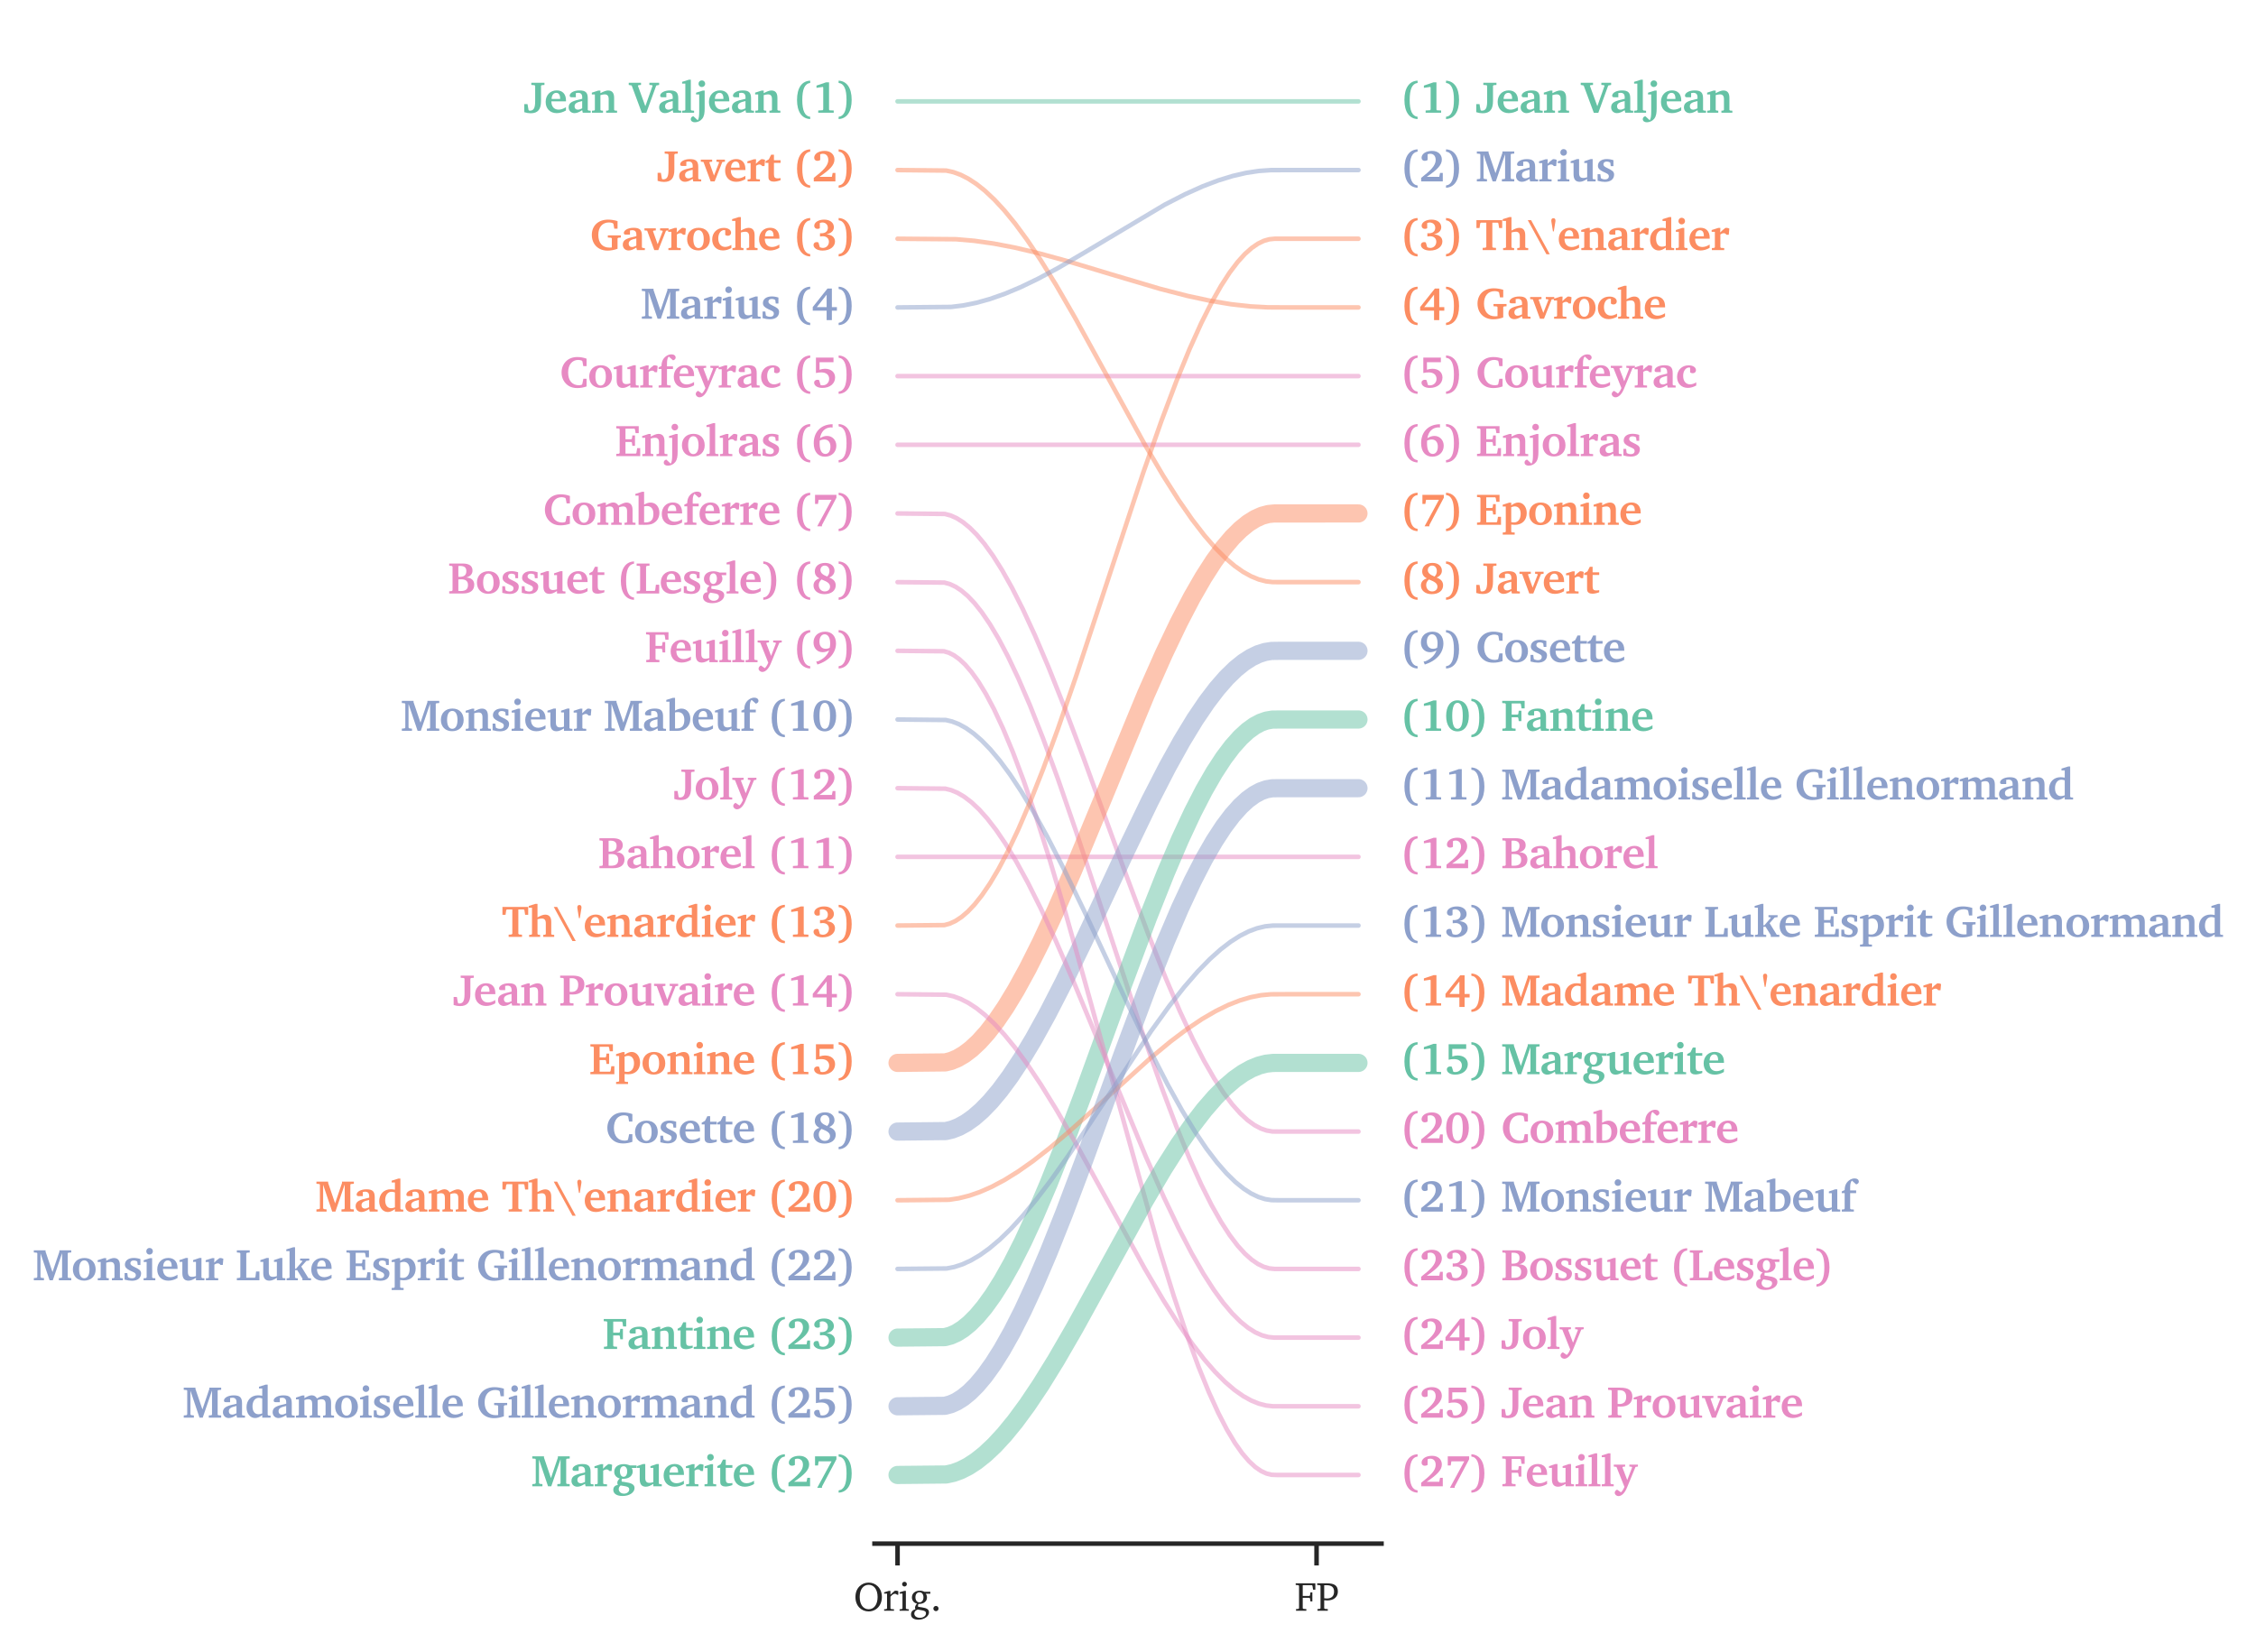 <?xml version="1.0" encoding="utf-8" standalone="no"?>
<!DOCTYPE svg PUBLIC "-//W3C//DTD SVG 1.1//EN"
  "http://www.w3.org/Graphics/SVG/1.1/DTD/svg11.dtd">
<svg xmlns:xlink="http://www.w3.org/1999/xlink" width="496.578pt" height="363.734pt" viewBox="0 0 496.578 363.734" xmlns="http://www.w3.org/2000/svg" version="1.1">
 <defs>
  <style type="text/css">*{stroke-linejoin: round; stroke-linecap: butt}</style>
 </defs>
 <g id="figure_1">
  <g id="patch_1">
   <path d="M 0 363.734 
L 496.578 363.734 
L 496.578 0 
L 0 0 
z
" style="fill: #ffffff"/>
  </g>
  <g id="axes_1">
   <g id="patch_2">
    <path d="M 192.489 339.84 
L 304.089 339.84 
L 304.089 7.2 
L 192.489 7.2 
z
" style="fill: #ffffff"/>
   </g>
   <g id="matplotlib.axis_1">
    <g id="xtick_1">
     <g id="line2d_1">
      <defs>
       <path id="me1fda394a6" d="M 0 0 
L 0 4.8 
" style="stroke: #262626"/>
      </defs>
      <g>
       <use xlink:href="#me1fda394a6" x="197.562" y="339.84" style="fill: #262626; stroke: #262626"/>
      </g>
     </g>
     <g id="text_1">
      <!-- Orig. -->
      <g style="fill: #262626" transform="translate(187.908 354.616) scale(0.088 -0.088)">
       <defs>
        <path id="CharterBT-Roman-4f" d="M 2342 4403 
C 1792 4403 1312 4211 928 3840 
C 499 3424 275 2848 275 2150 
C 275 1453 499 870 934 448 
C 1306 90 1798 -102 2342 -102 
C 3085 -102 3725 269 4083 883 
C 4301 1254 4410 1677 4410 2150 
C 4410 2848 4179 3424 3750 3840 
C 3366 4211 2893 4403 2342 4403 
z
M 2342 4058 
C 3168 4058 3738 3341 3738 2150 
C 3738 960 3168 237 2342 237 
C 1510 237 941 960 941 2150 
C 941 3354 1510 4058 2342 4058 
z
" transform="scale(0.016)"/>
        <path id="CharterBT-Roman-72" d="M 192 0 
L 1734 0 
L 1734 230 
L 1286 262 
L 1178 365 
L 1178 2195 
C 1440 2502 1664 2662 1875 2662 
C 2010 2662 2118 2611 2202 2509 
L 2406 2509 
L 2406 3059 
C 2272 3117 2150 3142 2022 3142 
C 1971 3142 1914 3142 1862 3130 
C 1632 2944 1402 2739 1178 2509 
L 1178 3110 
L 934 3110 
L 192 2880 
L 192 2682 
L 646 2682 
L 646 365 
L 531 262 
L 192 230 
L 192 0 
z
" transform="scale(0.016)"/>
        <path id="CharterBT-Roman-69" d="M 986 4531 
C 781 4531 614 4371 614 4160 
C 614 3955 781 3795 986 3795 
C 1190 3795 1357 3955 1357 4160 
C 1357 4365 1190 4531 986 4531 
z
M 960 3110 
L 224 2880 
L 224 2682 
L 672 2682 
L 672 365 
L 563 262 
L 224 230 
L 224 0 
L 1664 0 
L 1664 230 
L 1318 262 
L 1203 365 
L 1203 3110 
L 960 3110 
z
" transform="scale(0.016)"/>
        <path id="CharterBT-Roman-67" d="M 2362 2963 
C 2118 3085 1882 3142 1638 3142 
C 883 3142 397 2707 397 2086 
C 397 1606 698 1229 1190 1120 
C 986 877 883 678 883 512 
C 883 410 909 314 947 224 
C 512 147 256 -160 256 -570 
C 256 -1082 678 -1395 1414 -1395 
C 1901 -1395 2342 -1248 2682 -973 
C 2931 -768 3066 -493 3066 -256 
C 3066 218 2733 416 1978 531 
L 1363 627 
C 1357 698 1350 749 1350 781 
C 1350 883 1376 979 1421 1069 
L 1530 1069 
C 2272 1069 2752 1498 2752 2067 
C 2752 2291 2694 2477 2573 2662 
L 3277 2662 
L 3277 2963 
L 2362 2963 
z
M 1574 2893 
C 1946 2893 2202 2592 2202 2106 
C 2202 1626 1946 1318 1574 1318 
C 1203 1318 947 1626 947 2106 
C 947 2598 1203 2893 1574 2893 
z
M 1318 192 
L 1939 77 
C 2387 -6 2592 -77 2592 -422 
C 2592 -781 2208 -1101 1638 -1101 
C 1114 -1101 768 -806 768 -435 
C 768 -154 966 83 1318 192 
z
" transform="scale(0.016)"/>
        <path id="CharterBT-Roman-2e" d="M 890 755 
C 666 755 480 576 480 346 
C 480 115 666 -58 890 -58 
C 1114 -58 1293 122 1293 346 
C 1293 576 1114 755 890 755 
z
" transform="scale(0.016)"/>
       </defs>
       <use xlink:href="#CharterBT-Roman-4f"/>
       <use xlink:href="#CharterBT-Roman-72" transform="translate(73.1 0)"/>
       <use xlink:href="#CharterBT-Roman-69" transform="translate(111.3 0)"/>
       <use xlink:href="#CharterBT-Roman-67" transform="translate(139.3 0)"/>
       <use xlink:href="#CharterBT-Roman-2e" transform="translate(191.6 0)"/>
      </g>
     </g>
    </g>
    <g id="xtick_2">
     <g id="line2d_2">
      <g>
       <use xlink:href="#me1fda394a6" x="289.793" y="339.84" style="fill: #262626; stroke: #262626"/>
      </g>
     </g>
     <g id="text_2">
      <!-- FP -->
      <g style="fill: #262626" transform="translate(284.975 354.616) scale(0.088 -0.088)">
       <defs>
        <path id="CharterBT-Roman-46" d="M 211 0 
L 1824 0 
L 1824 262 
L 1370 294 
L 1261 384 
L 1261 2022 
L 2310 2022 
L 2400 1926 
L 2464 1459 
L 2765 1459 
L 2765 2874 
L 2464 2874 
L 2400 2406 
L 2310 2317 
L 1261 2317 
L 1261 4000 
L 2701 4000 
L 2784 3904 
L 2880 3296 
L 3232 3296 
L 3232 4294 
L 160 4294 
L 160 4038 
L 576 4000 
L 685 3910 
L 685 384 
L 576 294 
L 211 262 
L 211 0 
z
" transform="scale(0.016)"/>
        <path id="CharterBT-Roman-50" d="M 211 0 
L 1824 0 
L 1824 262 
L 1370 294 
L 1261 384 
L 1261 1645 
C 1459 1626 1619 1613 1741 1613 
C 2771 1613 3398 2170 3398 2989 
C 3398 3962 2848 4294 1619 4294 
L 160 4294 
L 160 4038 
L 576 4000 
L 685 3910 
L 685 384 
L 576 294 
L 211 262 
L 211 0 
z
M 1261 1952 
L 1261 3987 
C 1376 4000 1491 4000 1594 4000 
C 2413 4000 2803 3686 2803 3002 
C 2803 2298 2413 1920 1683 1920 
C 1587 1920 1446 1933 1261 1952 
z
" transform="scale(0.016)"/>
       </defs>
       <use xlink:href="#CharterBT-Roman-46"/>
       <use xlink:href="#CharterBT-Roman-50" transform="translate(53.7 0)"/>
      </g>
     </g>
    </g>
   </g>
   <g id="line2d_3">
    <path d="M 197.562 188.64 
L 299.016 188.64 
L 299.016 188.64 
" clip-path="url(#pac1c647cf3)" style="fill: none; stroke: #e78ac3; stroke-opacity: 0.5; stroke-linecap: round"/>
   </g>
   <g id="line2d_4">
    <path d="M 197.562 128.16 
L 207.876 128.258 
L 209.066 128.585 
L 210.355 129.188 
L 211.644 130.041 
L 213.033 131.229 
L 214.52 132.797 
L 216.107 134.791 
L 217.892 137.408 
L 219.777 140.572 
L 221.859 144.514 
L 224.14 149.321 
L 226.719 155.304 
L 229.595 162.575 
L 232.867 171.483 
L 236.834 182.967 
L 242.388 199.799 
L 251.611 227.771 
L 255.677 239.345 
L 258.95 248.023 
L 261.826 255.045 
L 264.405 260.768 
L 266.686 265.313 
L 268.768 268.993 
L 270.653 271.9 
L 272.438 274.255 
L 274.024 276.002 
L 275.512 277.326 
L 276.9 278.275 
L 278.19 278.898 
L 279.38 279.243 
L 280.57 279.36 
L 299.016 279.36 
L 299.016 279.36 
" clip-path="url(#pac1c647cf3)" style="fill: none; stroke: #e78ac3; stroke-opacity: 0.5; stroke-linecap: round"/>
   </g>
   <g id="line2d_5">
    <path d="M 197.562 113.04 
L 207.975 113.145 
L 209.264 113.491 
L 210.553 114.069 
L 211.942 114.941 
L 213.429 116.152 
L 215.016 117.743 
L 216.702 119.754 
L 218.586 122.37 
L 220.57 125.515 
L 222.752 129.399 
L 225.132 134.097 
L 227.81 139.89 
L 230.785 146.866 
L 234.256 155.583 
L 238.619 167.176 
L 247.248 190.926 
L 252.702 205.548 
L 256.57 215.294 
L 259.743 222.716 
L 262.52 228.675 
L 265 233.498 
L 267.281 237.467 
L 269.363 240.656 
L 271.248 243.152 
L 273.033 245.15 
L 274.619 246.608 
L 276.107 247.687 
L 277.496 248.431 
L 278.785 248.885 
L 280.074 249.102 
L 281.958 249.12 
L 299.016 249.12 
L 299.016 249.12 
" clip-path="url(#pac1c647cf3)" style="fill: none; stroke: #e78ac3; stroke-opacity: 0.5; stroke-linecap: round"/>
   </g>
   <g id="line2d_6">
    <path d="M 197.562 249.12 
L 208.173 249.009 
L 209.562 248.682 
L 211.049 248.1 
L 212.636 247.229 
L 214.322 246.032 
L 216.107 244.478 
L 217.991 242.537 
L 220.074 240.057 
L 222.355 236.97 
L 224.834 233.218 
L 227.512 228.756 
L 230.586 223.185 
L 234.157 216.23 
L 238.619 207.015 
L 247.843 187.276 
L 253.099 176.369 
L 256.967 168.843 
L 260.14 163.129 
L 263.016 158.401 
L 265.595 154.589 
L 267.876 151.6 
L 269.958 149.218 
L 271.942 147.283 
L 273.727 145.842 
L 275.413 144.759 
L 277 143.999 
L 278.487 143.528 
L 279.876 143.308 
L 281.661 143.28 
L 299.016 143.28 
L 299.016 143.28 
" clip-path="url(#pac1c647cf3)" style="fill: none; stroke: #8da0cb; stroke-opacity: 0.5; stroke-width: 4; stroke-linecap: round"/>
   </g>
   <g id="line2d_7">
    <path d="M 197.562 82.8 
L 299.016 82.8 
L 299.016 82.8 
" clip-path="url(#pac1c647cf3)" style="fill: none; stroke: #e78ac3; stroke-opacity: 0.5; stroke-linecap: round"/>
   </g>
   <g id="line2d_8">
    <path d="M 197.562 97.92 
L 299.016 97.92 
L 299.016 97.92 
" clip-path="url(#pac1c647cf3)" style="fill: none; stroke: #e78ac3; stroke-opacity: 0.5; stroke-linecap: round"/>
   </g>
   <g id="line2d_9">
    <path d="M 197.562 234 
L 208.074 233.891 
L 209.363 233.567 
L 210.752 232.989 
L 212.239 232.115 
L 213.826 230.906 
L 215.512 229.324 
L 217.297 227.334 
L 219.281 224.767 
L 221.363 221.7 
L 223.644 217.94 
L 226.223 213.239 
L 229.099 207.503 
L 232.372 200.451 
L 236.239 191.563 
L 241.496 178.879 
L 252.206 152.921 
L 256.173 143.967 
L 259.446 137.106 
L 262.322 131.576 
L 264.9 127.089 
L 267.181 123.542 
L 269.264 120.689 
L 271.248 118.345 
L 273.033 116.569 
L 274.719 115.201 
L 276.305 114.205 
L 277.793 113.541 
L 279.181 113.167 
L 280.471 113.041 
L 297.33 113.04 
L 299.016 113.04 
L 299.016 113.04 
" clip-path="url(#pac1c647cf3)" style="fill: none; stroke: #fc8d62; stroke-opacity: 0.5; stroke-width: 4; stroke-linecap: round"/>
   </g>
   <g id="line2d_10">
    <path d="M 197.562 294.48 
L 207.975 294.375 
L 209.264 294.029 
L 210.553 293.451 
L 211.942 292.579 
L 213.429 291.368 
L 215.016 289.777 
L 216.702 287.766 
L 218.586 285.15 
L 220.57 282.005 
L 222.752 278.121 
L 225.132 273.423 
L 227.81 267.63 
L 230.785 260.654 
L 234.256 251.937 
L 238.619 240.344 
L 247.248 216.594 
L 252.702 201.972 
L 256.57 192.226 
L 259.743 184.804 
L 262.52 178.845 
L 265 174.022 
L 267.281 170.053 
L 269.363 166.864 
L 271.248 164.368 
L 273.033 162.37 
L 274.619 160.912 
L 276.107 159.833 
L 277.496 159.089 
L 278.785 158.635 
L 280.074 158.418 
L 281.958 158.4 
L 299.016 158.4 
L 299.016 158.4 
" clip-path="url(#pac1c647cf3)" style="fill: none; stroke: #66c2a5; stroke-opacity: 0.5; stroke-width: 4; stroke-linecap: round"/>
   </g>
   <g id="line2d_11">
    <path d="M 197.562 143.28 
L 207.777 143.377 
L 208.867 143.705 
L 209.958 144.258 
L 211.148 145.109 
L 212.438 146.312 
L 213.826 147.922 
L 215.314 149.992 
L 217 152.75 
L 218.785 156.116 
L 220.768 160.36 
L 222.95 165.591 
L 225.33 171.905 
L 228.008 179.678 
L 230.983 189.025 
L 234.454 200.689 
L 238.818 216.179 
L 254.983 274.396 
L 258.355 285.283 
L 261.231 293.862 
L 263.81 300.888 
L 266.091 306.501 
L 268.173 311.076 
L 270.058 314.721 
L 271.843 317.705 
L 273.429 319.951 
L 274.917 321.688 
L 276.305 322.972 
L 277.595 323.859 
L 278.785 324.407 
L 279.876 324.672 
L 281.066 324.72 
L 299.016 324.72 
L 299.016 324.72 
" clip-path="url(#pac1c647cf3)" style="fill: none; stroke: #e78ac3; stroke-opacity: 0.5; stroke-linecap: round"/>
   </g>
   <g id="line2d_12">
    <path d="M 197.562 52.56 
L 210.454 52.668 
L 214.421 53.012 
L 218.686 53.613 
L 223.347 54.503 
L 228.603 55.744 
L 234.851 57.459 
L 244.471 60.364 
L 255.281 63.569 
L 261.429 65.155 
L 266.487 66.238 
L 271.049 66.99 
L 275.215 67.453 
L 279.082 67.662 
L 284.537 67.68 
L 299.016 67.68 
L 299.016 67.68 
" clip-path="url(#pac1c647cf3)" style="fill: none; stroke: #fc8d62; stroke-opacity: 0.5; stroke-linecap: round"/>
   </g>
   <g id="line2d_13">
    <path d="M 197.562 37.44 
L 208.272 37.549 
L 209.859 37.899 
L 211.446 38.48 
L 213.132 39.338 
L 214.917 40.503 
L 216.801 42.002 
L 218.884 43.958 
L 221.066 46.32 
L 223.446 49.228 
L 226.124 52.869 
L 229.099 57.313 
L 232.471 62.768 
L 236.537 69.795 
L 242.19 80.058 
L 251.909 97.729 
L 256.074 104.802 
L 259.446 110.111 
L 262.421 114.394 
L 265.099 117.867 
L 267.479 120.606 
L 269.661 122.797 
L 271.743 124.576 
L 273.628 125.902 
L 275.413 126.892 
L 277.099 127.577 
L 278.686 127.986 
L 280.173 128.152 
L 283.545 128.16 
L 299.016 128.16 
L 299.016 128.16 
" clip-path="url(#pac1c647cf3)" style="fill: none; stroke: #fc8d62; stroke-opacity: 0.5; stroke-linecap: round"/>
   </g>
   <g id="line2d_14">
    <path d="M 197.562 218.88 
L 208.272 218.989 
L 209.859 219.339 
L 211.446 219.92 
L 213.132 220.778 
L 214.917 221.943 
L 216.801 223.442 
L 218.884 225.398 
L 221.066 227.76 
L 223.446 230.668 
L 226.124 234.309 
L 229.099 238.753 
L 232.471 244.208 
L 236.537 251.235 
L 242.19 261.498 
L 251.909 279.169 
L 256.074 286.242 
L 259.446 291.551 
L 262.421 295.834 
L 265.099 299.307 
L 267.479 302.046 
L 269.661 304.237 
L 271.743 306.016 
L 273.628 307.342 
L 275.413 308.332 
L 277.099 309.017 
L 278.686 309.426 
L 280.173 309.592 
L 283.545 309.6 
L 299.016 309.6 
L 299.016 309.6 
" clip-path="url(#pac1c647cf3)" style="fill: none; stroke: #e78ac3; stroke-opacity: 0.5; stroke-linecap: round"/>
   </g>
   <g id="line2d_15">
    <path d="M 197.562 22.32 
L 299.016 22.32 
L 299.016 22.32 
" clip-path="url(#pac1c647cf3)" style="fill: none; stroke: #66c2a5; stroke-opacity: 0.5; stroke-linecap: round"/>
   </g>
   <g id="line2d_16">
    <path d="M 197.562 173.52 
L 208.074 173.63 
L 209.363 173.953 
L 210.752 174.531 
L 212.239 175.405 
L 213.826 176.614 
L 215.512 178.196 
L 217.297 180.186 
L 219.281 182.753 
L 221.363 185.82 
L 223.644 189.58 
L 226.223 194.281 
L 229.099 200.017 
L 232.372 207.069 
L 236.239 215.957 
L 241.496 228.641 
L 252.206 254.599 
L 256.173 263.553 
L 259.446 270.414 
L 262.322 275.944 
L 264.9 280.431 
L 267.181 283.978 
L 269.264 286.831 
L 271.248 289.175 
L 273.033 290.951 
L 274.719 292.319 
L 276.305 293.315 
L 277.793 293.979 
L 279.181 294.353 
L 280.471 294.479 
L 297.33 294.48 
L 299.016 294.48 
L 299.016 294.48 
" clip-path="url(#pac1c647cf3)" style="fill: none; stroke: #e78ac3; stroke-opacity: 0.5; stroke-linecap: round"/>
   </g>
   <g id="line2d_17">
    <path d="M 197.562 264.24 
L 208.867 264.134 
L 211.049 263.803 
L 213.33 263.232 
L 215.71 262.409 
L 218.289 261.276 
L 221.066 259.8 
L 224.041 257.957 
L 227.314 255.66 
L 230.983 252.804 
L 235.347 249.111 
L 241.198 243.843 
L 253.198 232.976 
L 257.661 229.283 
L 261.33 226.524 
L 264.603 224.333 
L 267.578 222.604 
L 270.355 221.247 
L 272.934 220.237 
L 275.314 219.538 
L 277.595 219.095 
L 279.777 218.896 
L 283.148 218.88 
L 299.016 218.88 
L 299.016 218.88 
" clip-path="url(#pac1c647cf3)" style="fill: none; stroke: #fc8d62; stroke-opacity: 0.5; stroke-linecap: round"/>
   </g>
   <g id="line2d_18">
    <path d="M 197.562 309.6 
L 207.975 309.495 
L 209.264 309.149 
L 210.553 308.571 
L 211.942 307.699 
L 213.429 306.488 
L 215.016 304.897 
L 216.702 302.886 
L 218.586 300.27 
L 220.57 297.125 
L 222.752 293.241 
L 225.132 288.543 
L 227.81 282.75 
L 230.785 275.774 
L 234.256 267.057 
L 238.619 255.464 
L 247.248 231.714 
L 252.702 217.092 
L 256.57 207.346 
L 259.743 199.924 
L 262.52 193.965 
L 265 189.142 
L 267.281 185.173 
L 269.363 181.984 
L 271.248 179.488 
L 273.033 177.49 
L 274.619 176.032 
L 276.107 174.953 
L 277.496 174.209 
L 278.785 173.755 
L 280.074 173.538 
L 281.958 173.52 
L 299.016 173.52 
L 299.016 173.52 
" clip-path="url(#pac1c647cf3)" style="fill: none; stroke: #8da0cb; stroke-opacity: 0.5; stroke-width: 4; stroke-linecap: round"/>
   </g>
   <g id="line2d_19">
    <path d="M 197.562 324.72 
L 208.272 324.611 
L 209.859 324.261 
L 211.446 323.68 
L 213.132 322.822 
L 214.917 321.657 
L 216.801 320.158 
L 218.884 318.202 
L 221.066 315.84 
L 223.446 312.932 
L 226.124 309.291 
L 229.099 304.847 
L 232.471 299.392 
L 236.537 292.365 
L 242.19 282.102 
L 251.909 264.431 
L 256.074 257.358 
L 259.446 252.049 
L 262.421 247.766 
L 265.099 244.293 
L 267.479 241.554 
L 269.661 239.363 
L 271.743 237.584 
L 273.628 236.258 
L 275.413 235.268 
L 277.099 234.583 
L 278.686 234.174 
L 280.173 234.008 
L 283.545 234 
L 299.016 234 
L 299.016 234 
" clip-path="url(#pac1c647cf3)" style="fill: none; stroke: #66c2a5; stroke-opacity: 0.5; stroke-width: 4; stroke-linecap: round"/>
   </g>
   <g id="line2d_20">
    <path d="M 197.562 67.68 
L 209.363 67.572 
L 212.041 67.241 
L 214.917 66.659 
L 217.892 65.83 
L 221.165 64.682 
L 224.636 63.226 
L 228.504 61.362 
L 232.967 58.96 
L 238.619 55.65 
L 256.372 45.064 
L 260.834 42.773 
L 264.702 41.034 
L 268.173 39.714 
L 271.347 38.739 
L 274.322 38.054 
L 277.099 37.634 
L 279.777 37.45 
L 284.636 37.44 
L 299.016 37.44 
L 299.016 37.44 
" clip-path="url(#pac1c647cf3)" style="fill: none; stroke: #8da0cb; stroke-opacity: 0.5; stroke-linecap: round"/>
   </g>
   <g id="line2d_21">
    <path d="M 197.562 279.36 
L 208.372 279.257 
L 210.058 278.927 
L 211.843 278.343 
L 213.727 277.478 
L 215.71 276.309 
L 217.793 274.814 
L 220.074 272.886 
L 222.454 270.58 
L 225.132 267.662 
L 228.107 264.069 
L 231.38 259.76 
L 235.248 254.29 
L 240.305 246.728 
L 253.396 226.968 
L 257.363 221.491 
L 260.636 217.332 
L 263.611 213.905 
L 266.289 211.16 
L 268.669 209.026 
L 270.851 207.349 
L 272.934 206.022 
L 274.917 205.023 
L 276.702 204.361 
L 278.487 203.937 
L 280.173 203.767 
L 284.239 203.76 
L 299.016 203.76 
L 299.016 203.76 
" clip-path="url(#pac1c647cf3)" style="fill: none; stroke: #8da0cb; stroke-opacity: 0.5; stroke-linecap: round"/>
   </g>
   <g id="line2d_22">
    <path d="M 197.562 158.4 
L 208.173 158.511 
L 209.562 158.838 
L 211.049 159.42 
L 212.636 160.291 
L 214.322 161.488 
L 216.107 163.042 
L 217.991 164.983 
L 220.074 167.463 
L 222.355 170.55 
L 224.834 174.302 
L 227.512 178.764 
L 230.586 184.335 
L 234.157 191.29 
L 238.619 200.505 
L 247.843 220.244 
L 253.099 231.151 
L 256.967 238.677 
L 260.14 244.391 
L 263.016 249.119 
L 265.595 252.931 
L 267.876 255.92 
L 269.958 258.302 
L 271.942 260.237 
L 273.727 261.678 
L 275.413 262.761 
L 277 263.521 
L 278.487 263.992 
L 279.876 264.212 
L 281.661 264.24 
L 299.016 264.24 
L 299.016 264.24 
" clip-path="url(#pac1c647cf3)" style="fill: none; stroke: #8da0cb; stroke-opacity: 0.5; stroke-linecap: round"/>
   </g>
   <g id="line2d_23">
    <path d="M 197.562 203.76 
L 207.876 203.662 
L 209.066 203.335 
L 210.355 202.732 
L 211.644 201.879 
L 213.033 200.691 
L 214.52 199.123 
L 216.107 197.129 
L 217.892 194.512 
L 219.777 191.348 
L 221.859 187.406 
L 224.14 182.599 
L 226.719 176.616 
L 229.595 169.345 
L 232.867 160.437 
L 236.834 148.953 
L 242.388 132.121 
L 251.611 104.149 
L 255.677 92.575 
L 258.95 83.897 
L 261.826 76.875 
L 264.405 71.152 
L 266.686 66.607 
L 268.768 62.927 
L 270.653 60.02 
L 272.438 57.665 
L 274.024 55.918 
L 275.512 54.594 
L 276.9 53.645 
L 278.19 53.022 
L 279.38 52.677 
L 280.57 52.56 
L 299.016 52.56 
L 299.016 52.56 
" clip-path="url(#pac1c647cf3)" style="fill: none; stroke: #fc8d62; stroke-opacity: 0.5; stroke-linecap: round"/>
   </g>
   <g id="patch_3">
    <path d="M 192.489 339.84 
L 304.089 339.84 
" style="fill: none; stroke: #262626; stroke-linejoin: miter; stroke-linecap: square"/>
   </g>
   <g id="text_3">
    <!-- Bahorel (11) -->
    <g style="fill: #e78ac3" transform="translate(131.661 191.136) scale(0.096 -0.096)">
     <defs>
      <path id="CharterBT-Bold-42" d="M 186 4294 
L 186 3981 
L 563 3949 
L 666 3859 
L 666 448 
L 563 346 
L 186 314 
L 186 0 
L 2163 0 
C 3213 0 3776 448 3776 1254 
C 3776 1882 3360 2272 2611 2285 
C 3219 2445 3526 2790 3526 3290 
C 3526 3955 3053 4294 2106 4294 
L 186 4294 
z
M 1498 2387 
L 1498 3936 
C 1587 3942 1670 3949 1754 3949 
C 2355 3949 2643 3712 2643 3213 
C 2643 2637 2336 2381 1670 2381 
C 1613 2381 1555 2381 1498 2387 
z
M 1498 365 
L 1498 2016 
C 1677 2029 1818 2029 1920 2029 
C 2560 2029 2880 1760 2880 1216 
C 2880 602 2547 352 1805 352 
C 1709 352 1606 358 1498 365 
z
" transform="scale(0.016)"/>
      <path id="CharterBT-Bold-61" d="M 2195 365 
L 2278 0 
L 3418 0 
L 3418 282 
L 3078 314 
L 2995 403 
L 2995 2061 
C 2995 2880 2694 3194 1798 3194 
C 954 3194 403 2816 403 2451 
C 403 2278 506 2214 698 2214 
L 1286 2214 
L 1286 2816 
C 1402 2842 1498 2854 1594 2854 
C 2016 2854 2202 2650 2202 2189 
L 2202 1997 
C 864 1696 256 1510 256 774 
C 256 288 602 -58 1094 -58 
C 1440 -58 1786 90 2195 365 
z
M 2195 627 
C 1946 499 1741 435 1574 435 
C 1280 435 1101 621 1101 915 
C 1101 1338 1440 1504 2195 1670 
L 2195 627 
z
" transform="scale(0.016)"/>
      <path id="CharterBT-Bold-68" d="M 1050 4730 
L 102 4429 
L 102 4179 
L 570 4179 
L 570 410 
L 480 314 
L 154 288 
L 154 0 
L 1734 0 
L 1734 288 
L 1453 314 
L 1357 410 
L 1357 2522 
C 1600 2592 1805 2630 1971 2630 
C 2368 2630 2547 2413 2547 1939 
L 2547 410 
L 2458 314 
L 2182 288 
L 2182 0 
L 3750 0 
L 3750 288 
L 3411 314 
L 3328 410 
L 3328 2125 
C 3328 2835 3040 3187 2451 3187 
C 2163 3187 1818 3046 1357 2797 
L 1357 4730 
L 1050 4730 
z
" transform="scale(0.016)"/>
      <path id="CharterBT-Bold-6f" d="M 1894 3194 
C 890 3194 237 2541 237 1555 
C 237 589 883 -51 1843 -51 
C 2854 -51 3501 595 3501 1542 
C 3501 2560 2874 3194 1894 3194 
z
M 1869 2854 
C 2323 2854 2618 2400 2618 1562 
C 2618 730 2336 288 1862 288 
C 1414 288 1126 742 1126 1581 
C 1126 2406 1414 2854 1869 2854 
z
" transform="scale(0.016)"/>
      <path id="CharterBT-Bold-72" d="M 186 0 
L 1952 0 
L 1952 288 
L 1498 314 
L 1402 410 
L 1402 2246 
C 1600 2368 1754 2426 1856 2426 
C 2042 2426 2176 2355 2272 2195 
L 2605 2195 
L 2688 3078 
C 2547 3149 2406 3187 2266 3187 
C 2221 3187 2170 3181 2125 3174 
C 1862 2989 1606 2771 1376 2522 
L 1402 3174 
L 1094 3174 
L 154 2874 
L 154 2618 
L 614 2618 
L 614 410 
L 525 314 
L 186 288 
L 186 0 
z
" transform="scale(0.016)"/>
      <path id="CharterBT-Bold-65" d="M 3142 794 
C 2771 557 2426 442 2086 442 
C 1453 442 1056 877 1056 1613 
L 1056 1632 
L 3149 1632 
L 3149 1754 
C 3149 2675 2656 3200 1818 3200 
C 896 3200 237 2528 237 1549 
C 237 582 864 -58 1818 -58 
C 2266 -58 2714 70 3142 320 
L 3142 794 
z
M 2310 1971 
L 1088 1971 
C 1107 2528 1370 2848 1754 2848 
C 2106 2848 2310 2573 2310 2042 
L 2310 1971 
z
" transform="scale(0.016)"/>
      <path id="CharterBT-Bold-6c" d="M 147 0 
L 1862 0 
L 1862 282 
L 1491 320 
L 1395 422 
L 1395 4730 
L 1114 4730 
L 147 4422 
L 147 4173 
L 608 4173 
L 608 410 
L 518 320 
L 147 282 
L 147 0 
z
" transform="scale(0.016)"/>
      <path id="CharterBT-Bold-20" transform="scale(0.016)"/>
      <path id="CharterBT-Bold-28" d="M 2470 4595 
C 1280 4544 582 3571 582 1824 
C 582 109 1299 -864 2470 -909 
L 2470 -582 
C 1696 -493 1338 301 1338 1818 
C 1338 3360 1670 4160 2470 4269 
L 2470 4595 
z
" transform="scale(0.016)"/>
      <path id="CharterBT-Bold-31" d="M 2080 4358 
L 698 3891 
L 698 3565 
L 1606 3699 
L 1664 3622 
L 1664 474 
L 1587 358 
L 947 320 
L 947 0 
L 3168 0 
L 3168 320 
L 2566 346 
L 2496 448 
L 2496 4358 
L 2080 4358 
z
" transform="scale(0.016)"/>
      <path id="CharterBT-Bold-29" d="M 237 4595 
L 237 4269 
C 1024 4179 1370 3379 1370 1850 
C 1370 314 1030 -480 237 -582 
L 237 -909 
C 1395 -858 2106 115 2106 1843 
C 2106 3565 1402 4538 237 4595 
z
" transform="scale(0.016)"/>
     </defs>
     <use xlink:href="#CharterBT-Bold-42"/>
     <use xlink:href="#CharterBT-Bold-61" transform="translate(62.8 0)"/>
     <use xlink:href="#CharterBT-Bold-68" transform="translate(117.2 0)"/>
     <use xlink:href="#CharterBT-Bold-6f" transform="translate(176.9 0)"/>
     <use xlink:href="#CharterBT-Bold-72" transform="translate(234.6 0)"/>
     <use xlink:href="#CharterBT-Bold-65" transform="translate(276.7 0)"/>
     <use xlink:href="#CharterBT-Bold-6c" transform="translate(329.1 0)"/>
     <use xlink:href="#CharterBT-Bold-20" transform="translate(359.5 0)"/>
     <use xlink:href="#CharterBT-Bold-28" transform="translate(388.6 0)"/>
     <use xlink:href="#CharterBT-Bold-31" transform="translate(431.4 0)"/>
     <use xlink:href="#CharterBT-Bold-31" transform="translate(489.5 0)"/>
     <use xlink:href="#CharterBT-Bold-29" transform="translate(547.6 0)"/>
    </g>
   </g>
   <g id="text_4">
    <!-- (12) Bahorel -->
    <g style="fill: #e78ac3" transform="translate(308.239 191.136) scale(0.096 -0.096)">
     <defs>
      <path id="CharterBT-Bold-32" d="M 1107 653 
C 2528 1619 3270 2304 3270 3123 
C 3270 3866 2726 4371 1869 4371 
C 947 4371 365 3923 365 3392 
C 365 3123 544 2944 826 2944 
C 954 2944 1088 2982 1229 3059 
L 1229 3885 
C 1357 3936 1485 3962 1600 3962 
C 2086 3962 2387 3635 2387 3066 
C 2387 2266 1658 1555 307 506 
L 307 0 
L 3405 0 
L 3405 1216 
L 3014 1216 
L 2899 653 
L 1107 653 
z
" transform="scale(0.016)"/>
     </defs>
     <use xlink:href="#CharterBT-Bold-28"/>
     <use xlink:href="#CharterBT-Bold-31" transform="translate(42.8 0)"/>
     <use xlink:href="#CharterBT-Bold-32" transform="translate(100.9 0)"/>
     <use xlink:href="#CharterBT-Bold-29" transform="translate(159 0)"/>
     <use xlink:href="#CharterBT-Bold-20" transform="translate(201.8 0)"/>
     <use xlink:href="#CharterBT-Bold-42" transform="translate(230.9 0)"/>
     <use xlink:href="#CharterBT-Bold-61" transform="translate(293.7 0)"/>
     <use xlink:href="#CharterBT-Bold-68" transform="translate(348.1 0)"/>
     <use xlink:href="#CharterBT-Bold-6f" transform="translate(407.8 0)"/>
     <use xlink:href="#CharterBT-Bold-72" transform="translate(465.5 0)"/>
     <use xlink:href="#CharterBT-Bold-65" transform="translate(507.6 0)"/>
     <use xlink:href="#CharterBT-Bold-6c" transform="translate(560 0)"/>
    </g>
   </g>
   <g id="text_5">
    <!-- Bossuet (Lesgle) (8) -->
    <g style="fill: #e78ac3" transform="translate(98.589 130.656) scale(0.096 -0.096)">
     <defs>
      <path id="CharterBT-Bold-73" d="M 2528 3040 
C 2202 3149 1882 3200 1562 3200 
C 774 3200 307 2797 307 2246 
C 307 1862 550 1638 1024 1402 
C 1523 1152 1869 1088 1869 742 
C 1869 461 1670 282 1325 282 
C 1133 282 954 326 787 416 
L 723 486 
L 653 1037 
L 262 1037 
L 262 90 
C 659 -19 1011 -70 1318 -70 
C 2144 -70 2624 339 2624 986 
C 2624 1446 2259 1619 1690 1894 
C 1312 2080 1094 2189 1094 2458 
C 1094 2694 1267 2842 1581 2842 
C 1728 2842 1869 2803 2003 2739 
L 2080 2669 
L 2144 2189 
L 2528 2189 
L 2528 3040 
z
" transform="scale(0.016)"/>
      <path id="CharterBT-Bold-75" d="M 1050 3194 
L 147 2886 
L 147 2637 
L 563 2637 
L 563 1037 
C 563 301 845 -58 1440 -58 
C 1779 -58 2112 90 2515 352 
L 2515 0 
L 3725 0 
L 3725 288 
L 3392 314 
L 3302 410 
L 3302 3194 
L 3008 3194 
L 2099 2886 
L 2099 2637 
L 2515 2637 
L 2515 595 
C 2304 531 2125 493 1965 493 
C 1523 493 1357 710 1357 1210 
L 1357 3194 
L 1050 3194 
z
" transform="scale(0.016)"/>
      <path id="CharterBT-Bold-74" d="M 538 2650 
L 538 787 
C 538 461 544 256 768 109 
C 915 6 1088 -32 1299 -32 
C 1562 -32 1894 32 2278 173 
L 2278 480 
C 2150 448 2016 435 1862 435 
C 1440 435 1331 602 1331 1056 
L 1331 2650 
L 2278 2650 
L 2278 3034 
L 1331 3034 
L 1331 3827 
L 928 3827 
L 595 3162 
L 122 2893 
L 122 2650 
L 538 2650 
z
" transform="scale(0.016)"/>
      <path id="CharterBT-Bold-4c" d="M 173 0 
L 3405 0 
L 3405 1254 
L 2931 1254 
L 2835 474 
L 2752 371 
L 1523 371 
L 1523 3859 
L 1626 3949 
L 2016 3981 
L 2016 4294 
L 173 4294 
L 173 3981 
L 582 3949 
L 672 3859 
L 672 448 
L 563 346 
L 173 314 
L 173 0 
z
" transform="scale(0.016)"/>
      <path id="CharterBT-Bold-67" d="M 2605 2995 
C 2291 3123 1997 3181 1722 3181 
C 870 3181 352 2733 352 2080 
C 352 1619 627 1267 1146 1120 
C 909 909 794 723 794 512 
C 794 422 819 314 877 192 
C 467 154 218 -115 218 -512 
C 218 -1037 698 -1389 1542 -1389 
C 2573 -1389 3264 -858 3264 -256 
C 3264 288 2790 480 1862 614 
L 1427 672 
C 1414 736 1408 794 1408 845 
C 1408 922 1427 998 1459 1082 
C 1523 1075 1587 1075 1645 1075 
C 2490 1075 3002 1523 3002 2138 
C 3002 2304 2957 2464 2861 2630 
L 3552 2630 
L 3552 2995 
L 2605 2995 
z
M 1709 2880 
C 1990 2880 2214 2605 2214 2144 
C 2214 1658 1997 1363 1696 1363 
C 1389 1363 1171 1651 1171 2138 
C 1171 2605 1389 2880 1709 2880 
z
M 1267 122 
L 1811 32 
C 2266 -45 2502 -134 2502 -448 
C 2502 -774 2202 -1050 1741 -1050 
C 1312 -1050 998 -755 998 -410 
C 998 -205 1088 -26 1267 122 
z
" transform="scale(0.016)"/>
      <path id="CharterBT-Bold-38" d="M 2221 2426 
C 1574 2682 1261 2950 1261 3354 
C 1261 3725 1517 4000 1875 4000 
C 2278 4000 2554 3680 2554 3213 
C 2554 2899 2438 2630 2221 2426 
z
M 2522 2278 
C 3021 2496 3277 2842 3277 3270 
C 3277 3904 2765 4384 1939 4384 
C 1030 4384 454 3891 454 3162 
C 454 2707 685 2368 1133 2163 
C 570 1997 269 1645 269 1146 
C 269 442 870 -96 1818 -96 
C 2848 -96 3450 429 3450 1165 
C 3450 1702 3149 2054 2522 2278 
z
M 1421 2010 
C 2240 1690 2637 1446 2637 973 
C 2637 576 2336 294 1875 294 
C 1389 294 1024 678 1024 1216 
C 1024 1530 1152 1766 1421 2010 
z
" transform="scale(0.016)"/>
     </defs>
     <use xlink:href="#CharterBT-Bold-42"/>
     <use xlink:href="#CharterBT-Bold-6f" transform="translate(62.8 0)"/>
     <use xlink:href="#CharterBT-Bold-73" transform="translate(120.5 0)"/>
     <use xlink:href="#CharterBT-Bold-73" transform="translate(165.2 0)"/>
     <use xlink:href="#CharterBT-Bold-75" transform="translate(209.9 0)"/>
     <use xlink:href="#CharterBT-Bold-65" transform="translate(269.9 0)"/>
     <use xlink:href="#CharterBT-Bold-74" transform="translate(322.3 0)"/>
     <use xlink:href="#CharterBT-Bold-20" transform="translate(358.1 0)"/>
     <use xlink:href="#CharterBT-Bold-28" transform="translate(387.2 0)"/>
     <use xlink:href="#CharterBT-Bold-4c" transform="translate(430 0)"/>
     <use xlink:href="#CharterBT-Bold-65" transform="translate(484.3 0)"/>
     <use xlink:href="#CharterBT-Bold-73" transform="translate(536.7 0)"/>
     <use xlink:href="#CharterBT-Bold-67" transform="translate(581.4 0)"/>
     <use xlink:href="#CharterBT-Bold-6c" transform="translate(636.5 0)"/>
     <use xlink:href="#CharterBT-Bold-65" transform="translate(666.9 0)"/>
     <use xlink:href="#CharterBT-Bold-29" transform="translate(719.3 0)"/>
     <use xlink:href="#CharterBT-Bold-20" transform="translate(762.1 0)"/>
     <use xlink:href="#CharterBT-Bold-28" transform="translate(791.2 0)"/>
     <use xlink:href="#CharterBT-Bold-38" transform="translate(834 0)"/>
     <use xlink:href="#CharterBT-Bold-29" transform="translate(892.1 0)"/>
    </g>
   </g>
   <g id="text_6">
    <!-- (23) Bossuet (Lesgle) -->
    <g style="fill: #e78ac3" transform="translate(308.239 281.856) scale(0.096 -0.096)">
     <defs>
      <path id="CharterBT-Bold-33" d="M 2138 2259 
C 2829 2419 3187 2778 3187 3283 
C 3187 3904 2650 4365 1798 4365 
C 928 4365 371 3942 371 3482 
C 371 3226 557 3040 832 3040 
C 966 3040 1069 3066 1171 3130 
L 1171 3878 
C 1299 3930 1421 3955 1530 3955 
C 1997 3955 2323 3642 2323 3194 
C 2323 2701 1984 2406 1382 2406 
C 1325 2406 1261 2406 1197 2413 
L 1197 1952 
C 1370 1978 1504 1984 1594 1984 
C 2138 1984 2477 1664 2477 1197 
C 2477 698 2106 307 1619 307 
C 1491 307 1344 339 1178 403 
L 973 1094 
C 877 1126 800 1146 723 1146 
C 448 1146 269 979 269 730 
C 269 307 774 -70 1562 -70 
C 2662 -70 3347 512 3347 1235 
C 3347 1818 2918 2202 2138 2259 
z
" transform="scale(0.016)"/>
     </defs>
     <use xlink:href="#CharterBT-Bold-28"/>
     <use xlink:href="#CharterBT-Bold-32" transform="translate(42.8 0)"/>
     <use xlink:href="#CharterBT-Bold-33" transform="translate(100.9 0)"/>
     <use xlink:href="#CharterBT-Bold-29" transform="translate(159 0)"/>
     <use xlink:href="#CharterBT-Bold-20" transform="translate(201.8 0)"/>
     <use xlink:href="#CharterBT-Bold-42" transform="translate(230.9 0)"/>
     <use xlink:href="#CharterBT-Bold-6f" transform="translate(293.7 0)"/>
     <use xlink:href="#CharterBT-Bold-73" transform="translate(351.4 0)"/>
     <use xlink:href="#CharterBT-Bold-73" transform="translate(396.1 0)"/>
     <use xlink:href="#CharterBT-Bold-75" transform="translate(440.8 0)"/>
     <use xlink:href="#CharterBT-Bold-65" transform="translate(500.8 0)"/>
     <use xlink:href="#CharterBT-Bold-74" transform="translate(553.2 0)"/>
     <use xlink:href="#CharterBT-Bold-20" transform="translate(589 0)"/>
     <use xlink:href="#CharterBT-Bold-28" transform="translate(618.1 0)"/>
     <use xlink:href="#CharterBT-Bold-4c" transform="translate(660.9 0)"/>
     <use xlink:href="#CharterBT-Bold-65" transform="translate(715.2 0)"/>
     <use xlink:href="#CharterBT-Bold-73" transform="translate(767.6 0)"/>
     <use xlink:href="#CharterBT-Bold-67" transform="translate(812.3 0)"/>
     <use xlink:href="#CharterBT-Bold-6c" transform="translate(867.4 0)"/>
     <use xlink:href="#CharterBT-Bold-65" transform="translate(897.8 0)"/>
     <use xlink:href="#CharterBT-Bold-29" transform="translate(950.2 0)"/>
    </g>
   </g>
   <g id="text_7">
    <!-- Combeferre (7) -->
    <g style="fill: #e78ac3" transform="translate(119.537 115.536) scale(0.096 -0.096)">
     <defs>
      <path id="CharterBT-Bold-43" d="M 3846 154 
L 3846 1254 
L 3386 1254 
L 3226 480 
L 3130 384 
C 2976 346 2848 326 2739 326 
C 1786 326 1203 1005 1203 2150 
C 1203 3283 1779 3955 2656 3955 
C 2822 3955 2989 3923 3162 3859 
L 3251 3750 
L 3373 3066 
L 3846 3066 
L 3846 4134 
C 3418 4288 2982 4371 2541 4371 
C 1875 4371 1331 4173 928 3782 
C 493 3366 262 2797 262 2144 
C 262 1325 659 608 1325 211 
C 1638 26 2042 -77 2502 -77 
C 2970 -77 3418 0 3846 154 
z
" transform="scale(0.016)"/>
      <path id="CharterBT-Bold-6d" d="M 3206 2752 
C 3034 3046 2778 3200 2458 3200 
C 2176 3200 1843 3053 1408 2797 
L 1408 3174 
L 1101 3174 
L 198 2874 
L 198 2618 
L 614 2618 
L 614 410 
L 525 314 
L 198 288 
L 198 0 
L 1766 0 
L 1766 288 
L 1498 314 
L 1408 410 
L 1408 2522 
C 1613 2598 1792 2637 1946 2637 
C 2355 2637 2522 2426 2522 1978 
L 2522 422 
L 2432 314 
L 2170 288 
L 2170 0 
L 3680 0 
L 3680 282 
L 3392 314 
L 3302 410 
L 3302 2509 
C 3514 2586 3693 2630 3853 2630 
C 4275 2630 4442 2419 4442 1939 
L 4442 410 
L 4352 314 
L 4077 288 
L 4077 0 
L 5651 0 
L 5651 288 
L 5312 314 
L 5229 410 
L 5229 2125 
C 5229 2835 4934 3187 4339 3187 
C 4102 3187 3718 3046 3206 2752 
z
" transform="scale(0.016)"/>
      <path id="CharterBT-Bold-62" d="M 1005 4730 
L 58 4429 
L 58 4179 
L 518 4179 
L 518 6 
L 1229 -6 
L 1402 -6 
C 1894 -6 2253 45 2490 147 
C 3149 442 3501 992 3501 1734 
C 3501 2598 2970 3187 2240 3187 
C 1958 3187 1658 3091 1312 2899 
L 1312 4730 
L 1005 4730 
z
M 1312 346 
L 1312 2637 
C 1466 2669 1600 2688 1715 2688 
C 2304 2688 2643 2298 2643 1568 
C 2643 730 2291 339 1517 339 
C 1453 339 1382 339 1312 346 
z
" transform="scale(0.016)"/>
      <path id="CharterBT-Bold-66" d="M 198 0 
L 1926 0 
L 1926 294 
L 1498 326 
L 1395 422 
L 1395 2650 
L 2253 2650 
L 2253 3034 
L 1395 3034 
L 1395 3418 
L 1395 3469 
C 1395 3942 1478 4269 1645 4442 
L 2266 3891 
C 2509 3974 2637 4115 2637 4288 
C 2637 4563 2406 4755 2035 4755 
C 1773 4755 1498 4666 1261 4486 
C 819 4160 608 3699 608 3085 
L 192 2893 
L 192 2650 
L 608 2650 
L 608 429 
L 518 326 
L 198 294 
L 198 0 
z
" transform="scale(0.016)"/>
      <path id="CharterBT-Bold-37" d="M 486 4294 
L 486 2989 
L 909 2989 
L 1005 3584 
L 2854 3584 
L 794 -218 
L 1478 -218 
L 1478 -38 
L 3552 3878 
L 3552 4294 
L 486 4294 
z
" transform="scale(0.016)"/>
     </defs>
     <use xlink:href="#CharterBT-Bold-43"/>
     <use xlink:href="#CharterBT-Bold-6f" transform="translate(63.8 0)"/>
     <use xlink:href="#CharterBT-Bold-6d" transform="translate(121.5 0)"/>
     <use xlink:href="#CharterBT-Bold-62" transform="translate(210.7 0)"/>
     <use xlink:href="#CharterBT-Bold-65" transform="translate(268.4 0)"/>
     <use xlink:href="#CharterBT-Bold-66" transform="translate(320.8 0)"/>
     <use xlink:href="#CharterBT-Bold-65" transform="translate(354.9 0)"/>
     <use xlink:href="#CharterBT-Bold-72" transform="translate(407.3 0)"/>
     <use xlink:href="#CharterBT-Bold-72" transform="translate(449.4 0)"/>
     <use xlink:href="#CharterBT-Bold-65" transform="translate(491.5 0)"/>
     <use xlink:href="#CharterBT-Bold-20" transform="translate(543.9 0)"/>
     <use xlink:href="#CharterBT-Bold-28" transform="translate(573 0)"/>
     <use xlink:href="#CharterBT-Bold-37" transform="translate(615.8 0)"/>
     <use xlink:href="#CharterBT-Bold-29" transform="translate(673.9 0)"/>
    </g>
   </g>
   <g id="text_8">
    <!-- (20) Combeferre -->
    <g style="fill: #e78ac3" transform="translate(308.239 251.616) scale(0.096 -0.096)">
     <defs>
      <path id="CharterBT-Bold-30" d="M 1875 4371 
C 890 4371 256 3558 256 2144 
C 256 730 890 -77 1875 -77 
C 2867 -77 3507 736 3507 2144 
C 3507 3552 2867 4371 1875 4371 
z
M 1882 4013 
C 2387 4013 2637 3392 2637 2150 
C 2637 909 2387 288 1882 288 
C 1376 288 1126 915 1126 2170 
C 1126 3398 1389 4013 1882 4013 
z
" transform="scale(0.016)"/>
     </defs>
     <use xlink:href="#CharterBT-Bold-28"/>
     <use xlink:href="#CharterBT-Bold-32" transform="translate(42.8 0)"/>
     <use xlink:href="#CharterBT-Bold-30" transform="translate(100.9 0)"/>
     <use xlink:href="#CharterBT-Bold-29" transform="translate(159 0)"/>
     <use xlink:href="#CharterBT-Bold-20" transform="translate(201.8 0)"/>
     <use xlink:href="#CharterBT-Bold-43" transform="translate(230.9 0)"/>
     <use xlink:href="#CharterBT-Bold-6f" transform="translate(294.7 0)"/>
     <use xlink:href="#CharterBT-Bold-6d" transform="translate(352.4 0)"/>
     <use xlink:href="#CharterBT-Bold-62" transform="translate(441.6 0)"/>
     <use xlink:href="#CharterBT-Bold-65" transform="translate(499.3 0)"/>
     <use xlink:href="#CharterBT-Bold-66" transform="translate(551.7 0)"/>
     <use xlink:href="#CharterBT-Bold-65" transform="translate(585.8 0)"/>
     <use xlink:href="#CharterBT-Bold-72" transform="translate(638.2 0)"/>
     <use xlink:href="#CharterBT-Bold-72" transform="translate(680.3 0)"/>
     <use xlink:href="#CharterBT-Bold-65" transform="translate(722.4 0)"/>
    </g>
   </g>
   <g id="text_9">
    <!-- Cosette (18) -->
    <g style="fill: #8da0cb" transform="translate(133.284 251.616) scale(0.096 -0.096)">
     <use xlink:href="#CharterBT-Bold-43"/>
     <use xlink:href="#CharterBT-Bold-6f" transform="translate(63.8 0)"/>
     <use xlink:href="#CharterBT-Bold-73" transform="translate(121.5 0)"/>
     <use xlink:href="#CharterBT-Bold-65" transform="translate(166.2 0)"/>
     <use xlink:href="#CharterBT-Bold-74" transform="translate(218.6 0)"/>
     <use xlink:href="#CharterBT-Bold-74" transform="translate(254.4 0)"/>
     <use xlink:href="#CharterBT-Bold-65" transform="translate(290.2 0)"/>
     <use xlink:href="#CharterBT-Bold-20" transform="translate(342.6 0)"/>
     <use xlink:href="#CharterBT-Bold-28" transform="translate(371.7 0)"/>
     <use xlink:href="#CharterBT-Bold-31" transform="translate(414.5 0)"/>
     <use xlink:href="#CharterBT-Bold-38" transform="translate(472.6 0)"/>
     <use xlink:href="#CharterBT-Bold-29" transform="translate(530.7 0)"/>
    </g>
   </g>
   <g id="text_10">
    <!-- (9) Cosette -->
    <g style="fill: #8da0cb" transform="translate(308.239 145.776) scale(0.096 -0.096)">
     <defs>
      <path id="CharterBT-Bold-39" d="M 2592 2054 
C 2394 1958 2214 1914 2035 1914 
C 1459 1914 1120 2278 1120 2944 
C 1120 3597 1440 3994 1856 3994 
C 2336 3994 2656 3533 2656 2682 
C 2656 2458 2630 2253 2592 2054 
z
M 826 -339 
C 2541 205 3494 1363 3494 2682 
C 3494 3718 2886 4371 1946 4371 
C 928 4371 269 3738 269 2810 
C 269 1990 826 1427 1574 1427 
C 1888 1427 2195 1517 2502 1677 
C 2266 1005 1754 506 941 134 
L 653 83 
L 826 -339 
z
" transform="scale(0.016)"/>
     </defs>
     <use xlink:href="#CharterBT-Bold-28"/>
     <use xlink:href="#CharterBT-Bold-39" transform="translate(42.8 0)"/>
     <use xlink:href="#CharterBT-Bold-29" transform="translate(100.9 0)"/>
     <use xlink:href="#CharterBT-Bold-20" transform="translate(143.7 0)"/>
     <use xlink:href="#CharterBT-Bold-43" transform="translate(172.8 0)"/>
     <use xlink:href="#CharterBT-Bold-6f" transform="translate(236.6 0)"/>
     <use xlink:href="#CharterBT-Bold-73" transform="translate(294.3 0)"/>
     <use xlink:href="#CharterBT-Bold-65" transform="translate(339 0)"/>
     <use xlink:href="#CharterBT-Bold-74" transform="translate(391.4 0)"/>
     <use xlink:href="#CharterBT-Bold-74" transform="translate(427.2 0)"/>
     <use xlink:href="#CharterBT-Bold-65" transform="translate(463 0)"/>
    </g>
   </g>
   <g id="text_11">
    <!-- Courfeyrac (5) -->
    <g style="fill: #e78ac3" transform="translate(123.206 85.315) scale(0.096 -0.096)">
     <defs>
      <path id="CharterBT-Bold-79" d="M -26 3110 
L -26 2835 
L 358 2778 
L 1498 -77 
C 1338 -461 1165 -723 998 -858 
L 442 -474 
C 230 -582 109 -742 109 -928 
C 109 -1171 346 -1402 659 -1402 
C 1082 -1402 1536 -979 1850 -224 
L 3085 2778 
L 3430 2835 
L 3430 3110 
L 2202 3110 
L 2202 2835 
L 2541 2797 
L 2598 2701 
L 1901 896 
L 1210 2707 
L 1274 2797 
L 1600 2835 
L 1600 3110 
L -26 3110 
z
" transform="scale(0.016)"/>
      <path id="CharterBT-Bold-63" d="M 2970 288 
L 2970 742 
C 2656 550 2355 454 2080 454 
C 1485 454 1094 909 1094 1677 
C 1094 2406 1485 2867 1933 2867 
C 1978 2867 2029 2861 2093 2848 
L 2093 2170 
C 2208 2086 2330 2048 2470 2048 
C 2746 2048 2931 2234 2931 2483 
C 2931 2874 2534 3181 1875 3181 
C 915 3181 224 2496 224 1523 
C 224 595 832 -51 1760 -51 
C 2170 -51 2560 64 2970 288 
z
" transform="scale(0.016)"/>
      <path id="CharterBT-Bold-35" d="M 614 4294 
L 614 2080 
C 864 2138 1126 2170 1389 2170 
C 2093 2170 2509 1811 2509 1242 
C 2509 710 2106 314 1587 314 
C 1485 314 1389 320 1286 346 
L 1069 1069 
C 979 1094 902 1114 832 1114 
C 544 1114 352 928 352 710 
C 352 288 806 -58 1542 -58 
C 2637 -58 3360 576 3360 1434 
C 3360 2182 2797 2688 1907 2688 
C 1664 2688 1414 2643 1133 2547 
L 1133 3629 
L 3130 3629 
L 3130 4294 
L 614 4294 
z
" transform="scale(0.016)"/>
     </defs>
     <use xlink:href="#CharterBT-Bold-43"/>
     <use xlink:href="#CharterBT-Bold-6f" transform="translate(63.8 0)"/>
     <use xlink:href="#CharterBT-Bold-75" transform="translate(121.5 0)"/>
     <use xlink:href="#CharterBT-Bold-72" transform="translate(181.5 0)"/>
     <use xlink:href="#CharterBT-Bold-66" transform="translate(223.6 0)"/>
     <use xlink:href="#CharterBT-Bold-65" transform="translate(257.7 0)"/>
     <use xlink:href="#CharterBT-Bold-79" transform="translate(310.1 0)"/>
     <use xlink:href="#CharterBT-Bold-72" transform="translate(361.6 0)"/>
     <use xlink:href="#CharterBT-Bold-61" transform="translate(403.7 0)"/>
     <use xlink:href="#CharterBT-Bold-63" transform="translate(458.1 0)"/>
     <use xlink:href="#CharterBT-Bold-20" transform="translate(505.7 0)"/>
     <use xlink:href="#CharterBT-Bold-28" transform="translate(534.8 0)"/>
     <use xlink:href="#CharterBT-Bold-35" transform="translate(577.6 0)"/>
     <use xlink:href="#CharterBT-Bold-29" transform="translate(635.7 0)"/>
    </g>
   </g>
   <g id="text_12">
    <!-- (5) Courfeyrac -->
    <g style="fill: #e78ac3" transform="translate(308.239 85.315) scale(0.096 -0.096)">
     <use xlink:href="#CharterBT-Bold-28"/>
     <use xlink:href="#CharterBT-Bold-35" transform="translate(42.8 0)"/>
     <use xlink:href="#CharterBT-Bold-29" transform="translate(100.9 0)"/>
     <use xlink:href="#CharterBT-Bold-20" transform="translate(143.7 0)"/>
     <use xlink:href="#CharterBT-Bold-43" transform="translate(172.8 0)"/>
     <use xlink:href="#CharterBT-Bold-6f" transform="translate(236.6 0)"/>
     <use xlink:href="#CharterBT-Bold-75" transform="translate(294.3 0)"/>
     <use xlink:href="#CharterBT-Bold-72" transform="translate(354.3 0)"/>
     <use xlink:href="#CharterBT-Bold-66" transform="translate(396.4 0)"/>
     <use xlink:href="#CharterBT-Bold-65" transform="translate(430.5 0)"/>
     <use xlink:href="#CharterBT-Bold-79" transform="translate(482.9 0)"/>
     <use xlink:href="#CharterBT-Bold-72" transform="translate(534.4 0)"/>
     <use xlink:href="#CharterBT-Bold-61" transform="translate(576.5 0)"/>
     <use xlink:href="#CharterBT-Bold-63" transform="translate(630.9 0)"/>
    </g>
   </g>
   <g id="text_13">
    <!-- Enjolras (6) -->
    <g style="fill: #e78ac3" transform="translate(135.357 100.416) scale(0.096 -0.096)">
     <defs>
      <path id="CharterBT-Bold-45" d="M 186 0 
L 3622 0 
L 3622 1146 
L 3187 1146 
L 3078 467 
L 2995 365 
L 1510 365 
L 1510 2029 
L 2342 2029 
L 2432 1939 
L 2496 1478 
L 2874 1478 
L 2874 2963 
L 2496 2963 
L 2432 2502 
L 2342 2413 
L 1510 2413 
L 1510 3936 
L 2784 3936 
L 2867 3853 
L 2963 3290 
L 3411 3290 
L 3411 4294 
L 186 4294 
L 186 3981 
L 576 3949 
L 678 3859 
L 678 448 
L 576 346 
L 186 314 
L 186 0 
z
" transform="scale(0.016)"/>
      <path id="CharterBT-Bold-6e" d="M 198 0 
L 1779 0 
L 1779 288 
L 1498 314 
L 1408 410 
L 1408 2522 
C 1651 2592 1856 2630 2016 2630 
C 2419 2630 2592 2413 2592 1939 
L 2592 410 
L 2502 314 
L 2227 288 
L 2227 0 
L 3795 0 
L 3795 288 
L 3456 314 
L 3373 410 
L 3373 2125 
C 3373 2835 3091 3187 2502 3187 
C 2221 3187 1862 3046 1408 2797 
L 1408 3174 
L 1101 3174 
L 179 2874 
L 179 2618 
L 614 2618 
L 614 410 
L 525 314 
L 198 288 
L 198 0 
z
" transform="scale(0.016)"/>
      <path id="CharterBT-Bold-6a" d="M 698 2618 
L 698 186 
C 698 -442 646 -864 486 -1082 
L -141 -499 
C -371 -544 -512 -717 -512 -922 
C -512 -1178 -288 -1370 70 -1370 
C 480 -1370 883 -1178 1133 -858 
C 1421 -486 1478 -13 1478 627 
L 1478 3174 
L 1210 3174 
L 243 2867 
L 243 2618 
L 698 2618 
z
M 602 4154 
C 602 3872 813 3680 1069 3680 
C 1331 3680 1549 3885 1549 4147 
C 1549 4429 1344 4634 1082 4634 
C 794 4634 602 4435 602 4154 
z
" transform="scale(0.016)"/>
      <path id="CharterBT-Bold-36" d="M 3002 4570 
C 1344 4563 301 3482 301 1850 
C 301 640 922 -83 1901 -83 
C 2854 -83 3539 563 3539 1491 
C 3539 2304 2963 2893 2214 2893 
C 1856 2893 1517 2778 1197 2566 
C 1357 3520 1888 4058 2733 4122 
L 3002 4096 
L 3002 4570 
z
M 1158 2221 
C 1370 2330 1600 2381 1843 2381 
C 2362 2381 2694 1997 2694 1370 
C 2694 704 2394 314 1978 314 
C 1459 314 1146 826 1146 1837 
C 1146 1894 1152 2029 1158 2221 
z
" transform="scale(0.016)"/>
     </defs>
     <use xlink:href="#CharterBT-Bold-45"/>
     <use xlink:href="#CharterBT-Bold-6e" transform="translate(59.6 0)"/>
     <use xlink:href="#CharterBT-Bold-6a" transform="translate(120.1 0)"/>
     <use xlink:href="#CharterBT-Bold-6f" transform="translate(149.8 0)"/>
     <use xlink:href="#CharterBT-Bold-6c" transform="translate(207.5 0)"/>
     <use xlink:href="#CharterBT-Bold-72" transform="translate(237.9 0)"/>
     <use xlink:href="#CharterBT-Bold-61" transform="translate(280 0)"/>
     <use xlink:href="#CharterBT-Bold-73" transform="translate(334.4 0)"/>
     <use xlink:href="#CharterBT-Bold-20" transform="translate(379.1 0)"/>
     <use xlink:href="#CharterBT-Bold-28" transform="translate(408.2 0)"/>
     <use xlink:href="#CharterBT-Bold-36" transform="translate(451 0)"/>
     <use xlink:href="#CharterBT-Bold-29" transform="translate(509.1 0)"/>
    </g>
   </g>
   <g id="text_14">
    <!-- (6) Enjolras -->
    <g style="fill: #e78ac3" transform="translate(308.239 100.416) scale(0.096 -0.096)">
     <use xlink:href="#CharterBT-Bold-28"/>
     <use xlink:href="#CharterBT-Bold-36" transform="translate(42.8 0)"/>
     <use xlink:href="#CharterBT-Bold-29" transform="translate(100.9 0)"/>
     <use xlink:href="#CharterBT-Bold-20" transform="translate(143.7 0)"/>
     <use xlink:href="#CharterBT-Bold-45" transform="translate(172.8 0)"/>
     <use xlink:href="#CharterBT-Bold-6e" transform="translate(232.4 0)"/>
     <use xlink:href="#CharterBT-Bold-6a" transform="translate(292.9 0)"/>
     <use xlink:href="#CharterBT-Bold-6f" transform="translate(322.6 0)"/>
     <use xlink:href="#CharterBT-Bold-6c" transform="translate(380.3 0)"/>
     <use xlink:href="#CharterBT-Bold-72" transform="translate(410.7 0)"/>
     <use xlink:href="#CharterBT-Bold-61" transform="translate(452.8 0)"/>
     <use xlink:href="#CharterBT-Bold-73" transform="translate(507.2 0)"/>
    </g>
   </g>
   <g id="text_15">
    <!-- Eponine (15) -->
    <g style="fill: #fc8d62" transform="translate(129.666 236.496) scale(0.096 -0.096)">
     <defs>
      <path id="CharterBT-Bold-70" d="M 147 -1402 
L 1856 -1402 
L 1862 -1107 
L 1459 -1082 
L 1363 -992 
L 1363 32 
C 1574 6 1747 -6 1888 -6 
C 2925 -6 3584 659 3584 1683 
C 3584 2579 3053 3194 2374 3194 
C 2061 3194 1741 3053 1363 2790 
L 1363 3174 
L 1075 3174 
L 141 2874 
L 141 2618 
L 582 2618 
L 582 -979 
L 493 -1075 
L 147 -1107 
L 147 -1402 
z
M 1363 384 
L 1363 2522 
C 1555 2598 1722 2643 1869 2643 
C 2387 2643 2714 2259 2714 1574 
C 2714 806 2336 339 1773 339 
C 1645 339 1510 352 1363 384 
z
" transform="scale(0.016)"/>
      <path id="CharterBT-Bold-69" d="M 1037 4634 
C 774 4634 576 4429 576 4154 
C 576 3872 787 3680 1043 3680 
C 1312 3680 1517 3878 1517 4166 
C 1517 4429 1325 4634 1037 4634 
z
M 1107 3174 
L 205 2874 
L 205 2618 
L 627 2618 
L 627 410 
L 538 314 
L 192 288 
L 192 0 
L 1869 0 
L 1869 288 
L 1510 314 
L 1414 410 
L 1414 3174 
L 1107 3174 
z
" transform="scale(0.016)"/>
     </defs>
     <use xlink:href="#CharterBT-Bold-45"/>
     <use xlink:href="#CharterBT-Bold-70" transform="translate(59.6 0)"/>
     <use xlink:href="#CharterBT-Bold-6f" transform="translate(118.7 0)"/>
     <use xlink:href="#CharterBT-Bold-6e" transform="translate(176.4 0)"/>
     <use xlink:href="#CharterBT-Bold-69" transform="translate(236.9 0)"/>
     <use xlink:href="#CharterBT-Bold-6e" transform="translate(267.4 0)"/>
     <use xlink:href="#CharterBT-Bold-65" transform="translate(327.9 0)"/>
     <use xlink:href="#CharterBT-Bold-20" transform="translate(380.3 0)"/>
     <use xlink:href="#CharterBT-Bold-28" transform="translate(409.4 0)"/>
     <use xlink:href="#CharterBT-Bold-31" transform="translate(452.2 0)"/>
     <use xlink:href="#CharterBT-Bold-35" transform="translate(510.3 0)"/>
     <use xlink:href="#CharterBT-Bold-29" transform="translate(568.4 0)"/>
    </g>
   </g>
   <g id="text_16">
    <!-- (7) Eponine -->
    <g style="fill: #fc8d62" transform="translate(308.239 115.536) scale(0.096 -0.096)">
     <use xlink:href="#CharterBT-Bold-28"/>
     <use xlink:href="#CharterBT-Bold-37" transform="translate(42.8 0)"/>
     <use xlink:href="#CharterBT-Bold-29" transform="translate(100.9 0)"/>
     <use xlink:href="#CharterBT-Bold-20" transform="translate(143.7 0)"/>
     <use xlink:href="#CharterBT-Bold-45" transform="translate(172.8 0)"/>
     <use xlink:href="#CharterBT-Bold-70" transform="translate(232.4 0)"/>
     <use xlink:href="#CharterBT-Bold-6f" transform="translate(291.5 0)"/>
     <use xlink:href="#CharterBT-Bold-6e" transform="translate(349.2 0)"/>
     <use xlink:href="#CharterBT-Bold-69" transform="translate(409.7 0)"/>
     <use xlink:href="#CharterBT-Bold-6e" transform="translate(440.2 0)"/>
     <use xlink:href="#CharterBT-Bold-65" transform="translate(500.7 0)"/>
    </g>
   </g>
   <g id="text_17">
    <!-- Fantine (23) -->
    <g style="fill: #66c2a5" transform="translate(132.641 296.976) scale(0.096 -0.096)">
     <defs>
      <path id="CharterBT-Bold-46" d="M 192 0 
L 2080 0 
L 2080 314 
L 1632 346 
L 1523 448 
L 1523 1939 
L 2381 1939 
L 2470 1856 
L 2534 1389 
L 2912 1389 
L 2912 2880 
L 2534 2880 
L 2470 2413 
L 2381 2330 
L 1523 2330 
L 1523 3923 
L 2758 3923 
L 2842 3840 
L 2938 3219 
L 3379 3219 
L 3379 4294 
L 166 4294 
L 166 3981 
L 576 3949 
L 678 3859 
L 678 448 
L 576 346 
L 192 314 
L 192 0 
z
" transform="scale(0.016)"/>
     </defs>
     <use xlink:href="#CharterBT-Bold-46"/>
     <use xlink:href="#CharterBT-Bold-61" transform="translate(55.2 0)"/>
     <use xlink:href="#CharterBT-Bold-6e" transform="translate(109.6 0)"/>
     <use xlink:href="#CharterBT-Bold-74" transform="translate(170.1 0)"/>
     <use xlink:href="#CharterBT-Bold-69" transform="translate(205.9 0)"/>
     <use xlink:href="#CharterBT-Bold-6e" transform="translate(236.4 0)"/>
     <use xlink:href="#CharterBT-Bold-65" transform="translate(296.9 0)"/>
     <use xlink:href="#CharterBT-Bold-20" transform="translate(349.3 0)"/>
     <use xlink:href="#CharterBT-Bold-28" transform="translate(378.4 0)"/>
     <use xlink:href="#CharterBT-Bold-32" transform="translate(421.2 0)"/>
     <use xlink:href="#CharterBT-Bold-33" transform="translate(479.3 0)"/>
     <use xlink:href="#CharterBT-Bold-29" transform="translate(537.4 0)"/>
    </g>
   </g>
   <g id="text_18">
    <!-- (10) Fantine -->
    <g style="fill: #66c2a5" transform="translate(308.239 160.896) scale(0.096 -0.096)">
     <use xlink:href="#CharterBT-Bold-28"/>
     <use xlink:href="#CharterBT-Bold-31" transform="translate(42.8 0)"/>
     <use xlink:href="#CharterBT-Bold-30" transform="translate(100.9 0)"/>
     <use xlink:href="#CharterBT-Bold-29" transform="translate(159 0)"/>
     <use xlink:href="#CharterBT-Bold-20" transform="translate(201.8 0)"/>
     <use xlink:href="#CharterBT-Bold-46" transform="translate(230.9 0)"/>
     <use xlink:href="#CharterBT-Bold-61" transform="translate(286.1 0)"/>
     <use xlink:href="#CharterBT-Bold-6e" transform="translate(340.5 0)"/>
     <use xlink:href="#CharterBT-Bold-74" transform="translate(401 0)"/>
     <use xlink:href="#CharterBT-Bold-69" transform="translate(436.8 0)"/>
     <use xlink:href="#CharterBT-Bold-6e" transform="translate(467.3 0)"/>
     <use xlink:href="#CharterBT-Bold-65" transform="translate(527.8 0)"/>
    </g>
   </g>
   <g id="text_19">
    <!-- Feuilly (9) -->
    <g style="fill: #e78ac3" transform="translate(141.951 145.776) scale(0.096 -0.096)">
     <use xlink:href="#CharterBT-Bold-46"/>
     <use xlink:href="#CharterBT-Bold-65" transform="translate(55.2 0)"/>
     <use xlink:href="#CharterBT-Bold-75" transform="translate(107.6 0)"/>
     <use xlink:href="#CharterBT-Bold-69" transform="translate(167.6 0)"/>
     <use xlink:href="#CharterBT-Bold-6c" transform="translate(198.1 0)"/>
     <use xlink:href="#CharterBT-Bold-6c" transform="translate(228.5 0)"/>
     <use xlink:href="#CharterBT-Bold-79" transform="translate(258.9 0)"/>
     <use xlink:href="#CharterBT-Bold-20" transform="translate(310.4 0)"/>
     <use xlink:href="#CharterBT-Bold-28" transform="translate(339.5 0)"/>
     <use xlink:href="#CharterBT-Bold-39" transform="translate(382.3 0)"/>
     <use xlink:href="#CharterBT-Bold-29" transform="translate(440.4 0)"/>
    </g>
   </g>
   <g id="text_20">
    <!-- (27) Feuilly -->
    <g style="fill: #e78ac3" transform="translate(308.239 327.216) scale(0.096 -0.096)">
     <use xlink:href="#CharterBT-Bold-28"/>
     <use xlink:href="#CharterBT-Bold-32" transform="translate(42.8 0)"/>
     <use xlink:href="#CharterBT-Bold-37" transform="translate(100.9 0)"/>
     <use xlink:href="#CharterBT-Bold-29" transform="translate(159 0)"/>
     <use xlink:href="#CharterBT-Bold-20" transform="translate(201.8 0)"/>
     <use xlink:href="#CharterBT-Bold-46" transform="translate(230.9 0)"/>
     <use xlink:href="#CharterBT-Bold-65" transform="translate(286.1 0)"/>
     <use xlink:href="#CharterBT-Bold-75" transform="translate(338.5 0)"/>
     <use xlink:href="#CharterBT-Bold-69" transform="translate(398.5 0)"/>
     <use xlink:href="#CharterBT-Bold-6c" transform="translate(429 0)"/>
     <use xlink:href="#CharterBT-Bold-6c" transform="translate(459.4 0)"/>
     <use xlink:href="#CharterBT-Bold-79" transform="translate(489.8 0)"/>
    </g>
   </g>
   <g id="text_21">
    <!-- Gavroche (3) -->
    <g style="fill: #fc8d62" transform="translate(129.876 55.056) scale(0.096 -0.096)">
     <defs>
      <path id="CharterBT-Bold-47" d="M 2547 2112 
L 2547 1798 
L 3021 1766 
L 3123 1677 
L 3123 371 
C 2957 358 2835 352 2771 352 
C 1786 352 1184 1024 1184 2176 
C 1184 3296 1773 3962 2726 3962 
C 2912 3962 3085 3930 3258 3859 
L 3354 3744 
L 3475 3066 
L 3942 3066 
L 3942 4154 
C 3469 4294 3014 4365 2592 4365 
C 1171 4365 256 3488 256 2176 
C 256 845 1165 -77 2509 -77 
C 2976 -77 3450 13 3942 186 
L 3942 1677 
L 4045 1766 
L 4416 1798 
L 4416 2112 
L 2547 2112 
z
" transform="scale(0.016)"/>
      <path id="CharterBT-Bold-76" d="M -38 3117 
L -38 2822 
L 346 2784 
L 1370 0 
L 1946 0 
L 3046 2778 
L 3418 2822 
L 3418 3117 
L 2202 3117 
L 2202 2822 
L 2528 2790 
L 2579 2701 
L 1850 838 
L 1184 2707 
L 1254 2790 
L 1587 2822 
L 1587 3117 
L -38 3117 
z
" transform="scale(0.016)"/>
     </defs>
     <use xlink:href="#CharterBT-Bold-47"/>
     <use xlink:href="#CharterBT-Bold-61" transform="translate(71 0)"/>
     <use xlink:href="#CharterBT-Bold-76" transform="translate(125.4 0)"/>
     <use xlink:href="#CharterBT-Bold-72" transform="translate(176.7 0)"/>
     <use xlink:href="#CharterBT-Bold-6f" transform="translate(218.8 0)"/>
     <use xlink:href="#CharterBT-Bold-63" transform="translate(276.5 0)"/>
     <use xlink:href="#CharterBT-Bold-68" transform="translate(324.1 0)"/>
     <use xlink:href="#CharterBT-Bold-65" transform="translate(383.8 0)"/>
     <use xlink:href="#CharterBT-Bold-20" transform="translate(436.2 0)"/>
     <use xlink:href="#CharterBT-Bold-28" transform="translate(465.3 0)"/>
     <use xlink:href="#CharterBT-Bold-33" transform="translate(508.1 0)"/>
     <use xlink:href="#CharterBT-Bold-29" transform="translate(566.2 0)"/>
    </g>
   </g>
   <g id="text_22">
    <!-- (4) Gavroche -->
    <g style="fill: #fc8d62" transform="translate(308.239 70.176) scale(0.096 -0.096)">
     <defs>
      <path id="CharterBT-Bold-34" d="M 2272 4333 
L 160 1677 
L 160 1158 
L 2150 1158 
L 2150 -198 
L 2899 -198 
L 2899 1158 
L 3622 1158 
L 3622 1664 
L 2899 1664 
L 2899 4333 
L 2272 4333 
z
M 2150 3450 
L 2150 1664 
L 742 1664 
L 2150 3450 
z
" transform="scale(0.016)"/>
     </defs>
     <use xlink:href="#CharterBT-Bold-28"/>
     <use xlink:href="#CharterBT-Bold-34" transform="translate(42.8 0)"/>
     <use xlink:href="#CharterBT-Bold-29" transform="translate(100.9 0)"/>
     <use xlink:href="#CharterBT-Bold-20" transform="translate(143.7 0)"/>
     <use xlink:href="#CharterBT-Bold-47" transform="translate(172.8 0)"/>
     <use xlink:href="#CharterBT-Bold-61" transform="translate(243.8 0)"/>
     <use xlink:href="#CharterBT-Bold-76" transform="translate(298.2 0)"/>
     <use xlink:href="#CharterBT-Bold-72" transform="translate(349.5 0)"/>
     <use xlink:href="#CharterBT-Bold-6f" transform="translate(391.6 0)"/>
     <use xlink:href="#CharterBT-Bold-63" transform="translate(449.3 0)"/>
     <use xlink:href="#CharterBT-Bold-68" transform="translate(496.9 0)"/>
     <use xlink:href="#CharterBT-Bold-65" transform="translate(556.6 0)"/>
    </g>
   </g>
   <g id="text_23">
    <!-- Javert (2) -->
    <g style="fill: #fc8d62" transform="translate(144.631 39.936) scale(0.096 -0.096)">
     <defs>
      <path id="CharterBT-Bold-4a" d="M 1638 3859 
L 1638 1670 
C 1638 736 1466 294 883 294 
C 851 294 813 301 781 301 
L 691 384 
L 544 1229 
L 77 1229 
L 77 77 
C 390 -26 691 -77 992 -77 
C 2035 -77 2477 480 2477 1677 
L 2477 3859 
L 2579 3949 
L 2970 3981 
L 2970 4294 
L 1088 4294 
L 1088 3981 
L 1536 3949 
L 1638 3859 
z
" transform="scale(0.016)"/>
     </defs>
     <use xlink:href="#CharterBT-Bold-4a"/>
     <use xlink:href="#CharterBT-Bold-61" transform="translate(46.5 0)"/>
     <use xlink:href="#CharterBT-Bold-76" transform="translate(100.9 0)"/>
     <use xlink:href="#CharterBT-Bold-65" transform="translate(152.2 0)"/>
     <use xlink:href="#CharterBT-Bold-72" transform="translate(204.6 0)"/>
     <use xlink:href="#CharterBT-Bold-74" transform="translate(246.7 0)"/>
     <use xlink:href="#CharterBT-Bold-20" transform="translate(282.5 0)"/>
     <use xlink:href="#CharterBT-Bold-28" transform="translate(311.6 0)"/>
     <use xlink:href="#CharterBT-Bold-32" transform="translate(354.4 0)"/>
     <use xlink:href="#CharterBT-Bold-29" transform="translate(412.5 0)"/>
    </g>
   </g>
   <g id="text_24">
    <!-- (8) Javert -->
    <g style="fill: #fc8d62" transform="translate(308.239 130.656) scale(0.096 -0.096)">
     <use xlink:href="#CharterBT-Bold-28"/>
     <use xlink:href="#CharterBT-Bold-38" transform="translate(42.8 0)"/>
     <use xlink:href="#CharterBT-Bold-29" transform="translate(100.9 0)"/>
     <use xlink:href="#CharterBT-Bold-20" transform="translate(143.7 0)"/>
     <use xlink:href="#CharterBT-Bold-4a" transform="translate(172.8 0)"/>
     <use xlink:href="#CharterBT-Bold-61" transform="translate(219.3 0)"/>
     <use xlink:href="#CharterBT-Bold-76" transform="translate(273.7 0)"/>
     <use xlink:href="#CharterBT-Bold-65" transform="translate(325 0)"/>
     <use xlink:href="#CharterBT-Bold-72" transform="translate(377.4 0)"/>
     <use xlink:href="#CharterBT-Bold-74" transform="translate(419.5 0)"/>
    </g>
   </g>
   <g id="text_25">
    <!-- Jean Prouvaire (14) -->
    <g style="fill: #e78ac3" transform="translate(99.732 221.376) scale(0.096 -0.096)">
     <defs>
      <path id="CharterBT-Bold-50" d="M 186 0 
L 2074 0 
L 2074 314 
L 1619 346 
L 1523 448 
L 1523 1600 
C 1715 1587 1862 1581 1958 1581 
C 3034 1581 3635 2118 3635 3002 
C 3635 3923 3072 4294 1888 4294 
L 160 4294 
L 160 3981 
L 582 3949 
L 678 3859 
L 678 448 
L 563 346 
L 186 314 
L 186 0 
z
M 1523 1965 
L 1523 3923 
L 1856 3923 
C 2438 3923 2752 3584 2752 2976 
C 2752 2298 2419 1952 1754 1952 
C 1683 1952 1606 1958 1523 1965 
z
" transform="scale(0.016)"/>
     </defs>
     <use xlink:href="#CharterBT-Bold-4a"/>
     <use xlink:href="#CharterBT-Bold-65" transform="translate(46.5 0)"/>
     <use xlink:href="#CharterBT-Bold-61" transform="translate(98.9 0)"/>
     <use xlink:href="#CharterBT-Bold-6e" transform="translate(153.3 0)"/>
     <use xlink:href="#CharterBT-Bold-20" transform="translate(213.8 0)"/>
     <use xlink:href="#CharterBT-Bold-50" transform="translate(242.9 0)"/>
     <use xlink:href="#CharterBT-Bold-72" transform="translate(301.6 0)"/>
     <use xlink:href="#CharterBT-Bold-6f" transform="translate(343.7 0)"/>
     <use xlink:href="#CharterBT-Bold-75" transform="translate(401.4 0)"/>
     <use xlink:href="#CharterBT-Bold-76" transform="translate(461.4 0)"/>
     <use xlink:href="#CharterBT-Bold-61" transform="translate(512.7 0)"/>
     <use xlink:href="#CharterBT-Bold-69" transform="translate(567.1 0)"/>
     <use xlink:href="#CharterBT-Bold-72" transform="translate(597.6 0)"/>
     <use xlink:href="#CharterBT-Bold-65" transform="translate(639.7 0)"/>
     <use xlink:href="#CharterBT-Bold-20" transform="translate(692.1 0)"/>
     <use xlink:href="#CharterBT-Bold-28" transform="translate(721.2 0)"/>
     <use xlink:href="#CharterBT-Bold-31" transform="translate(764 0)"/>
     <use xlink:href="#CharterBT-Bold-34" transform="translate(822.1 0)"/>
     <use xlink:href="#CharterBT-Bold-29" transform="translate(880.2 0)"/>
    </g>
   </g>
   <g id="text_26">
    <!-- (25) Jean Prouvaire -->
    <g style="fill: #e78ac3" transform="translate(308.239 312.096) scale(0.096 -0.096)">
     <use xlink:href="#CharterBT-Bold-28"/>
     <use xlink:href="#CharterBT-Bold-32" transform="translate(42.8 0)"/>
     <use xlink:href="#CharterBT-Bold-35" transform="translate(100.9 0)"/>
     <use xlink:href="#CharterBT-Bold-29" transform="translate(159 0)"/>
     <use xlink:href="#CharterBT-Bold-20" transform="translate(201.8 0)"/>
     <use xlink:href="#CharterBT-Bold-4a" transform="translate(230.9 0)"/>
     <use xlink:href="#CharterBT-Bold-65" transform="translate(277.4 0)"/>
     <use xlink:href="#CharterBT-Bold-61" transform="translate(329.8 0)"/>
     <use xlink:href="#CharterBT-Bold-6e" transform="translate(384.2 0)"/>
     <use xlink:href="#CharterBT-Bold-20" transform="translate(444.7 0)"/>
     <use xlink:href="#CharterBT-Bold-50" transform="translate(473.8 0)"/>
     <use xlink:href="#CharterBT-Bold-72" transform="translate(532.5 0)"/>
     <use xlink:href="#CharterBT-Bold-6f" transform="translate(574.6 0)"/>
     <use xlink:href="#CharterBT-Bold-75" transform="translate(632.3 0)"/>
     <use xlink:href="#CharterBT-Bold-76" transform="translate(692.3 0)"/>
     <use xlink:href="#CharterBT-Bold-61" transform="translate(743.6 0)"/>
     <use xlink:href="#CharterBT-Bold-69" transform="translate(798 0)"/>
     <use xlink:href="#CharterBT-Bold-72" transform="translate(828.5 0)"/>
     <use xlink:href="#CharterBT-Bold-65" transform="translate(870.6 0)"/>
    </g>
   </g>
   <g id="text_27">
    <!-- Jean Valjean (1) -->
    <g style="fill: #66c2a5" transform="translate(115.281 24.816) scale(0.096 -0.096)">
     <defs>
      <path id="CharterBT-Bold-56" d="M -134 4294 
L -134 3981 
L 288 3904 
L 1741 -13 
L 2387 -13 
L 3808 3898 
L 4224 3981 
L 4224 4294 
L 2822 4294 
L 2822 3981 
L 3206 3949 
L 3277 3853 
L 2246 934 
L 1184 3853 
L 1254 3949 
L 1626 3981 
L 1626 4294 
L -134 4294 
z
" transform="scale(0.016)"/>
     </defs>
     <use xlink:href="#CharterBT-Bold-4a"/>
     <use xlink:href="#CharterBT-Bold-65" transform="translate(46.5 0)"/>
     <use xlink:href="#CharterBT-Bold-61" transform="translate(98.9 0)"/>
     <use xlink:href="#CharterBT-Bold-6e" transform="translate(153.3 0)"/>
     <use xlink:href="#CharterBT-Bold-20" transform="translate(213.8 0)"/>
     <use xlink:href="#CharterBT-Bold-56" transform="translate(242.9 0)"/>
     <use xlink:href="#CharterBT-Bold-61" transform="translate(306.4 0)"/>
     <use xlink:href="#CharterBT-Bold-6c" transform="translate(360.8 0)"/>
     <use xlink:href="#CharterBT-Bold-6a" transform="translate(391.2 0)"/>
     <use xlink:href="#CharterBT-Bold-65" transform="translate(420.9 0)"/>
     <use xlink:href="#CharterBT-Bold-61" transform="translate(473.3 0)"/>
     <use xlink:href="#CharterBT-Bold-6e" transform="translate(527.7 0)"/>
     <use xlink:href="#CharterBT-Bold-20" transform="translate(588.2 0)"/>
     <use xlink:href="#CharterBT-Bold-28" transform="translate(617.3 0)"/>
     <use xlink:href="#CharterBT-Bold-31" transform="translate(660.1 0)"/>
     <use xlink:href="#CharterBT-Bold-29" transform="translate(718.2 0)"/>
    </g>
   </g>
   <g id="text_28">
    <!-- (1) Jean Valjean -->
    <g style="fill: #66c2a5" transform="translate(308.239 24.816) scale(0.096 -0.096)">
     <use xlink:href="#CharterBT-Bold-28"/>
     <use xlink:href="#CharterBT-Bold-31" transform="translate(42.8 0)"/>
     <use xlink:href="#CharterBT-Bold-29" transform="translate(100.9 0)"/>
     <use xlink:href="#CharterBT-Bold-20" transform="translate(143.7 0)"/>
     <use xlink:href="#CharterBT-Bold-4a" transform="translate(172.8 0)"/>
     <use xlink:href="#CharterBT-Bold-65" transform="translate(219.3 0)"/>
     <use xlink:href="#CharterBT-Bold-61" transform="translate(271.7 0)"/>
     <use xlink:href="#CharterBT-Bold-6e" transform="translate(326.1 0)"/>
     <use xlink:href="#CharterBT-Bold-20" transform="translate(386.6 0)"/>
     <use xlink:href="#CharterBT-Bold-56" transform="translate(415.7 0)"/>
     <use xlink:href="#CharterBT-Bold-61" transform="translate(479.2 0)"/>
     <use xlink:href="#CharterBT-Bold-6c" transform="translate(533.6 0)"/>
     <use xlink:href="#CharterBT-Bold-6a" transform="translate(564 0)"/>
     <use xlink:href="#CharterBT-Bold-65" transform="translate(593.7 0)"/>
     <use xlink:href="#CharterBT-Bold-61" transform="translate(646.1 0)"/>
     <use xlink:href="#CharterBT-Bold-6e" transform="translate(700.5 0)"/>
    </g>
   </g>
   <g id="text_29">
    <!-- Joly (12) -->
    <g style="fill: #e78ac3" transform="translate(148.308 176.016) scale(0.096 -0.096)">
     <use xlink:href="#CharterBT-Bold-4a"/>
     <use xlink:href="#CharterBT-Bold-6f" transform="translate(46.5 0)"/>
     <use xlink:href="#CharterBT-Bold-6c" transform="translate(104.2 0)"/>
     <use xlink:href="#CharterBT-Bold-79" transform="translate(134.6 0)"/>
     <use xlink:href="#CharterBT-Bold-20" transform="translate(186.1 0)"/>
     <use xlink:href="#CharterBT-Bold-28" transform="translate(215.2 0)"/>
     <use xlink:href="#CharterBT-Bold-31" transform="translate(258 0)"/>
     <use xlink:href="#CharterBT-Bold-32" transform="translate(316.1 0)"/>
     <use xlink:href="#CharterBT-Bold-29" transform="translate(374.2 0)"/>
    </g>
   </g>
   <g id="text_30">
    <!-- (24) Joly -->
    <g style="fill: #e78ac3" transform="translate(308.239 296.976) scale(0.096 -0.096)">
     <use xlink:href="#CharterBT-Bold-28"/>
     <use xlink:href="#CharterBT-Bold-32" transform="translate(42.8 0)"/>
     <use xlink:href="#CharterBT-Bold-34" transform="translate(100.9 0)"/>
     <use xlink:href="#CharterBT-Bold-29" transform="translate(159 0)"/>
     <use xlink:href="#CharterBT-Bold-20" transform="translate(201.8 0)"/>
     <use xlink:href="#CharterBT-Bold-4a" transform="translate(230.9 0)"/>
     <use xlink:href="#CharterBT-Bold-6f" transform="translate(277.4 0)"/>
     <use xlink:href="#CharterBT-Bold-6c" transform="translate(335.1 0)"/>
     <use xlink:href="#CharterBT-Bold-79" transform="translate(365.5 0)"/>
    </g>
   </g>
   <g id="text_31">
    <!-- Madame Th\'enardier (20) -->
    <g style="fill: #fc8d62" transform="translate(69.406 266.736) scale(0.096 -0.096)">
     <defs>
      <path id="CharterBT-Bold-4d" d="M 160 0 
L 1613 0 
L 1613 314 
L 1216 358 
L 1120 474 
L 1120 3853 
L 2419 0 
L 2880 0 
L 4211 3885 
L 4211 448 
L 4147 346 
L 3750 314 
L 3750 0 
L 5523 0 
L 5523 314 
L 5088 346 
L 5018 448 
L 5018 3859 
L 5088 3949 
L 5523 3987 
L 5523 4294 
L 3827 4294 
L 3827 4109 
L 2835 1178 
L 1837 4115 
L 1837 4294 
L 160 4294 
L 160 3987 
L 582 3949 
L 659 3866 
L 659 474 
L 570 358 
L 160 314 
L 160 0 
z
" transform="scale(0.016)"/>
      <path id="CharterBT-Bold-64" d="M 2490 4173 
L 2490 3136 
C 2259 3181 2061 3200 1888 3200 
C 915 3200 237 2515 237 1485 
C 237 563 762 -58 1478 -58 
C 1805 -58 2125 90 2490 358 
L 2490 0 
L 3686 0 
L 3686 282 
L 3360 307 
L 3270 410 
L 3270 4730 
L 2976 4730 
L 2022 4429 
L 2022 4173 
L 2490 4173 
z
M 2490 608 
C 2285 531 2106 486 1952 486 
C 1421 486 1094 902 1094 1619 
C 1094 2381 1472 2842 2016 2842 
C 2150 2842 2304 2810 2490 2746 
L 2490 608 
z
" transform="scale(0.016)"/>
      <path id="CharterBT-Bold-54" d="M 102 4294 
L 102 3162 
L 544 3162 
L 646 3846 
L 749 3930 
L 1517 3930 
L 1517 448 
L 1408 346 
L 992 314 
L 992 0 
L 2906 0 
L 2906 314 
L 2490 346 
L 2381 448 
L 2381 3930 
L 3149 3930 
L 3245 3846 
L 3354 3162 
L 3795 3162 
L 3795 4294 
L 102 4294 
z
" transform="scale(0.016)"/>
      <path id="CharterBT-Bold-5c" d="M -45 4294 
L 2630 -595 
L 3110 -595 
L 435 4294 
L -45 4294 
z
" transform="scale(0.016)"/>
      <path id="CharterBT-Bold-27" d="M 499 2675 
L 621 2675 
L 851 4109 
C 858 4147 858 4192 858 4230 
C 858 4454 749 4570 557 4570 
C 371 4570 262 4448 262 4230 
C 262 4192 262 4154 269 4109 
L 499 2675 
z
" transform="scale(0.016)"/>
     </defs>
     <use xlink:href="#CharterBT-Bold-4d"/>
     <use xlink:href="#CharterBT-Bold-61" transform="translate(88.3 0)"/>
     <use xlink:href="#CharterBT-Bold-64" transform="translate(142.7 0)"/>
     <use xlink:href="#CharterBT-Bold-61" transform="translate(202.3 0)"/>
     <use xlink:href="#CharterBT-Bold-6d" transform="translate(256.7 0)"/>
     <use xlink:href="#CharterBT-Bold-65" transform="translate(345.9 0)"/>
     <use xlink:href="#CharterBT-Bold-20" transform="translate(398.3 0)"/>
     <use xlink:href="#CharterBT-Bold-54" transform="translate(427.4 0)"/>
     <use xlink:href="#CharterBT-Bold-68" transform="translate(487.7 0)"/>
     <use xlink:href="#CharterBT-Bold-5c" transform="translate(547.4 0)"/>
     <use xlink:href="#CharterBT-Bold-27" transform="translate(596.5 0)"/>
     <use xlink:href="#CharterBT-Bold-65" transform="translate(614 0)"/>
     <use xlink:href="#CharterBT-Bold-6e" transform="translate(666.4 0)"/>
     <use xlink:href="#CharterBT-Bold-61" transform="translate(726.9 0)"/>
     <use xlink:href="#CharterBT-Bold-72" transform="translate(781.3 0)"/>
     <use xlink:href="#CharterBT-Bold-64" transform="translate(823.4 0)"/>
     <use xlink:href="#CharterBT-Bold-69" transform="translate(883 0)"/>
     <use xlink:href="#CharterBT-Bold-65" transform="translate(913.5 0)"/>
     <use xlink:href="#CharterBT-Bold-72" transform="translate(965.9 0)"/>
     <use xlink:href="#CharterBT-Bold-20" transform="translate(1008 0)"/>
     <use xlink:href="#CharterBT-Bold-28" transform="translate(1037.1 0)"/>
     <use xlink:href="#CharterBT-Bold-32" transform="translate(1079.9 0)"/>
     <use xlink:href="#CharterBT-Bold-30" transform="translate(1138 0)"/>
     <use xlink:href="#CharterBT-Bold-29" transform="translate(1196.1 0)"/>
    </g>
   </g>
   <g id="text_32">
    <!-- (14) Madame Th\'enardier -->
    <g style="fill: #fc8d62" transform="translate(308.239 221.376) scale(0.096 -0.096)">
     <use xlink:href="#CharterBT-Bold-28"/>
     <use xlink:href="#CharterBT-Bold-31" transform="translate(42.8 0)"/>
     <use xlink:href="#CharterBT-Bold-34" transform="translate(100.9 0)"/>
     <use xlink:href="#CharterBT-Bold-29" transform="translate(159 0)"/>
     <use xlink:href="#CharterBT-Bold-20" transform="translate(201.8 0)"/>
     <use xlink:href="#CharterBT-Bold-4d" transform="translate(230.9 0)"/>
     <use xlink:href="#CharterBT-Bold-61" transform="translate(319.2 0)"/>
     <use xlink:href="#CharterBT-Bold-64" transform="translate(373.6 0)"/>
     <use xlink:href="#CharterBT-Bold-61" transform="translate(433.2 0)"/>
     <use xlink:href="#CharterBT-Bold-6d" transform="translate(487.6 0)"/>
     <use xlink:href="#CharterBT-Bold-65" transform="translate(576.8 0)"/>
     <use xlink:href="#CharterBT-Bold-20" transform="translate(629.2 0)"/>
     <use xlink:href="#CharterBT-Bold-54" transform="translate(658.3 0)"/>
     <use xlink:href="#CharterBT-Bold-68" transform="translate(718.6 0)"/>
     <use xlink:href="#CharterBT-Bold-5c" transform="translate(778.3 0)"/>
     <use xlink:href="#CharterBT-Bold-27" transform="translate(827.4 0)"/>
     <use xlink:href="#CharterBT-Bold-65" transform="translate(844.9 0)"/>
     <use xlink:href="#CharterBT-Bold-6e" transform="translate(897.3 0)"/>
     <use xlink:href="#CharterBT-Bold-61" transform="translate(957.8 0)"/>
     <use xlink:href="#CharterBT-Bold-72" transform="translate(1012.2 0)"/>
     <use xlink:href="#CharterBT-Bold-64" transform="translate(1054.3 0)"/>
     <use xlink:href="#CharterBT-Bold-69" transform="translate(1113.9 0)"/>
     <use xlink:href="#CharterBT-Bold-65" transform="translate(1144.4 0)"/>
     <use xlink:href="#CharterBT-Bold-72" transform="translate(1196.8 0)"/>
    </g>
   </g>
   <g id="text_33">
    <!-- Madamoiselle Gillenormand (25) -->
    <g style="fill: #8da0cb" transform="translate(40.199 312.096) scale(0.096 -0.096)">
     <use xlink:href="#CharterBT-Bold-4d"/>
     <use xlink:href="#CharterBT-Bold-61" transform="translate(88.3 0)"/>
     <use xlink:href="#CharterBT-Bold-64" transform="translate(142.7 0)"/>
     <use xlink:href="#CharterBT-Bold-61" transform="translate(202.3 0)"/>
     <use xlink:href="#CharterBT-Bold-6d" transform="translate(256.7 0)"/>
     <use xlink:href="#CharterBT-Bold-6f" transform="translate(345.9 0)"/>
     <use xlink:href="#CharterBT-Bold-69" transform="translate(403.6 0)"/>
     <use xlink:href="#CharterBT-Bold-73" transform="translate(434.1 0)"/>
     <use xlink:href="#CharterBT-Bold-65" transform="translate(478.8 0)"/>
     <use xlink:href="#CharterBT-Bold-6c" transform="translate(531.2 0)"/>
     <use xlink:href="#CharterBT-Bold-6c" transform="translate(561.6 0)"/>
     <use xlink:href="#CharterBT-Bold-65" transform="translate(592 0)"/>
     <use xlink:href="#CharterBT-Bold-20" transform="translate(644.4 0)"/>
     <use xlink:href="#CharterBT-Bold-47" transform="translate(673.5 0)"/>
     <use xlink:href="#CharterBT-Bold-69" transform="translate(744.5 0)"/>
     <use xlink:href="#CharterBT-Bold-6c" transform="translate(775 0)"/>
     <use xlink:href="#CharterBT-Bold-6c" transform="translate(805.4 0)"/>
     <use xlink:href="#CharterBT-Bold-65" transform="translate(835.8 0)"/>
     <use xlink:href="#CharterBT-Bold-6e" transform="translate(888.2 0)"/>
     <use xlink:href="#CharterBT-Bold-6f" transform="translate(948.7 0)"/>
     <use xlink:href="#CharterBT-Bold-72" transform="translate(1006.4 0)"/>
     <use xlink:href="#CharterBT-Bold-6d" transform="translate(1048.5 0)"/>
     <use xlink:href="#CharterBT-Bold-61" transform="translate(1137.7 0)"/>
     <use xlink:href="#CharterBT-Bold-6e" transform="translate(1192.1 0)"/>
     <use xlink:href="#CharterBT-Bold-64" transform="translate(1252.6 0)"/>
     <use xlink:href="#CharterBT-Bold-20" transform="translate(1312.2 0)"/>
     <use xlink:href="#CharterBT-Bold-28" transform="translate(1341.3 0)"/>
     <use xlink:href="#CharterBT-Bold-32" transform="translate(1384.1 0)"/>
     <use xlink:href="#CharterBT-Bold-35" transform="translate(1442.2 0)"/>
     <use xlink:href="#CharterBT-Bold-29" transform="translate(1500.3 0)"/>
    </g>
   </g>
   <g id="text_34">
    <!-- (11) Madamoiselle Gillenormand -->
    <g style="fill: #8da0cb" transform="translate(308.239 176.016) scale(0.096 -0.096)">
     <use xlink:href="#CharterBT-Bold-28"/>
     <use xlink:href="#CharterBT-Bold-31" transform="translate(42.8 0)"/>
     <use xlink:href="#CharterBT-Bold-31" transform="translate(100.9 0)"/>
     <use xlink:href="#CharterBT-Bold-29" transform="translate(159 0)"/>
     <use xlink:href="#CharterBT-Bold-20" transform="translate(201.8 0)"/>
     <use xlink:href="#CharterBT-Bold-4d" transform="translate(230.9 0)"/>
     <use xlink:href="#CharterBT-Bold-61" transform="translate(319.2 0)"/>
     <use xlink:href="#CharterBT-Bold-64" transform="translate(373.6 0)"/>
     <use xlink:href="#CharterBT-Bold-61" transform="translate(433.2 0)"/>
     <use xlink:href="#CharterBT-Bold-6d" transform="translate(487.6 0)"/>
     <use xlink:href="#CharterBT-Bold-6f" transform="translate(576.8 0)"/>
     <use xlink:href="#CharterBT-Bold-69" transform="translate(634.5 0)"/>
     <use xlink:href="#CharterBT-Bold-73" transform="translate(665 0)"/>
     <use xlink:href="#CharterBT-Bold-65" transform="translate(709.7 0)"/>
     <use xlink:href="#CharterBT-Bold-6c" transform="translate(762.1 0)"/>
     <use xlink:href="#CharterBT-Bold-6c" transform="translate(792.5 0)"/>
     <use xlink:href="#CharterBT-Bold-65" transform="translate(822.9 0)"/>
     <use xlink:href="#CharterBT-Bold-20" transform="translate(875.3 0)"/>
     <use xlink:href="#CharterBT-Bold-47" transform="translate(904.4 0)"/>
     <use xlink:href="#CharterBT-Bold-69" transform="translate(975.4 0)"/>
     <use xlink:href="#CharterBT-Bold-6c" transform="translate(1005.9 0)"/>
     <use xlink:href="#CharterBT-Bold-6c" transform="translate(1036.3 0)"/>
     <use xlink:href="#CharterBT-Bold-65" transform="translate(1066.7 0)"/>
     <use xlink:href="#CharterBT-Bold-6e" transform="translate(1119.1 0)"/>
     <use xlink:href="#CharterBT-Bold-6f" transform="translate(1179.6 0)"/>
     <use xlink:href="#CharterBT-Bold-72" transform="translate(1237.3 0)"/>
     <use xlink:href="#CharterBT-Bold-6d" transform="translate(1279.4 0)"/>
     <use xlink:href="#CharterBT-Bold-61" transform="translate(1368.6 0)"/>
     <use xlink:href="#CharterBT-Bold-6e" transform="translate(1423 0)"/>
     <use xlink:href="#CharterBT-Bold-64" transform="translate(1483.5 0)"/>
    </g>
   </g>
   <g id="text_35">
    <!-- Marguerite (27) -->
    <g style="fill: #66c2a5" transform="translate(116.918 327.216) scale(0.096 -0.096)">
     <use xlink:href="#CharterBT-Bold-4d"/>
     <use xlink:href="#CharterBT-Bold-61" transform="translate(88.3 0)"/>
     <use xlink:href="#CharterBT-Bold-72" transform="translate(142.7 0)"/>
     <use xlink:href="#CharterBT-Bold-67" transform="translate(184.8 0)"/>
     <use xlink:href="#CharterBT-Bold-75" transform="translate(239.9 0)"/>
     <use xlink:href="#CharterBT-Bold-65" transform="translate(299.9 0)"/>
     <use xlink:href="#CharterBT-Bold-72" transform="translate(352.3 0)"/>
     <use xlink:href="#CharterBT-Bold-69" transform="translate(394.4 0)"/>
     <use xlink:href="#CharterBT-Bold-74" transform="translate(424.9 0)"/>
     <use xlink:href="#CharterBT-Bold-65" transform="translate(460.7 0)"/>
     <use xlink:href="#CharterBT-Bold-20" transform="translate(513.1 0)"/>
     <use xlink:href="#CharterBT-Bold-28" transform="translate(542.2 0)"/>
     <use xlink:href="#CharterBT-Bold-32" transform="translate(585 0)"/>
     <use xlink:href="#CharterBT-Bold-37" transform="translate(643.1 0)"/>
     <use xlink:href="#CharterBT-Bold-29" transform="translate(701.2 0)"/>
    </g>
   </g>
   <g id="text_36">
    <!-- (15) Marguerite -->
    <g style="fill: #66c2a5" transform="translate(308.239 236.496) scale(0.096 -0.096)">
     <use xlink:href="#CharterBT-Bold-28"/>
     <use xlink:href="#CharterBT-Bold-31" transform="translate(42.8 0)"/>
     <use xlink:href="#CharterBT-Bold-35" transform="translate(100.9 0)"/>
     <use xlink:href="#CharterBT-Bold-29" transform="translate(159 0)"/>
     <use xlink:href="#CharterBT-Bold-20" transform="translate(201.8 0)"/>
     <use xlink:href="#CharterBT-Bold-4d" transform="translate(230.9 0)"/>
     <use xlink:href="#CharterBT-Bold-61" transform="translate(319.2 0)"/>
     <use xlink:href="#CharterBT-Bold-72" transform="translate(373.6 0)"/>
     <use xlink:href="#CharterBT-Bold-67" transform="translate(415.7 0)"/>
     <use xlink:href="#CharterBT-Bold-75" transform="translate(470.8 0)"/>
     <use xlink:href="#CharterBT-Bold-65" transform="translate(530.8 0)"/>
     <use xlink:href="#CharterBT-Bold-72" transform="translate(583.2 0)"/>
     <use xlink:href="#CharterBT-Bold-69" transform="translate(625.3 0)"/>
     <use xlink:href="#CharterBT-Bold-74" transform="translate(655.8 0)"/>
     <use xlink:href="#CharterBT-Bold-65" transform="translate(691.6 0)"/>
    </g>
   </g>
   <g id="text_37">
    <!-- Marius (4) -->
    <g style="fill: #8da0cb" transform="translate(141.031 70.176) scale(0.096 -0.096)">
     <use xlink:href="#CharterBT-Bold-4d"/>
     <use xlink:href="#CharterBT-Bold-61" transform="translate(88.3 0)"/>
     <use xlink:href="#CharterBT-Bold-72" transform="translate(142.7 0)"/>
     <use xlink:href="#CharterBT-Bold-69" transform="translate(184.8 0)"/>
     <use xlink:href="#CharterBT-Bold-75" transform="translate(215.3 0)"/>
     <use xlink:href="#CharterBT-Bold-73" transform="translate(275.3 0)"/>
     <use xlink:href="#CharterBT-Bold-20" transform="translate(320 0)"/>
     <use xlink:href="#CharterBT-Bold-28" transform="translate(349.1 0)"/>
     <use xlink:href="#CharterBT-Bold-34" transform="translate(391.9 0)"/>
     <use xlink:href="#CharterBT-Bold-29" transform="translate(450 0)"/>
    </g>
   </g>
   <g id="text_38">
    <!-- (2) Marius -->
    <g style="fill: #8da0cb" transform="translate(308.239 39.936) scale(0.096 -0.096)">
     <use xlink:href="#CharterBT-Bold-28"/>
     <use xlink:href="#CharterBT-Bold-32" transform="translate(42.8 0)"/>
     <use xlink:href="#CharterBT-Bold-29" transform="translate(100.9 0)"/>
     <use xlink:href="#CharterBT-Bold-20" transform="translate(143.7 0)"/>
     <use xlink:href="#CharterBT-Bold-4d" transform="translate(172.8 0)"/>
     <use xlink:href="#CharterBT-Bold-61" transform="translate(261.1 0)"/>
     <use xlink:href="#CharterBT-Bold-72" transform="translate(315.5 0)"/>
     <use xlink:href="#CharterBT-Bold-69" transform="translate(357.6 0)"/>
     <use xlink:href="#CharterBT-Bold-75" transform="translate(388.1 0)"/>
     <use xlink:href="#CharterBT-Bold-73" transform="translate(448.1 0)"/>
    </g>
   </g>
   <g id="text_39">
    <!-- Monsieur Luke Esprit Gillenormand (22) -->
    <g style="fill: #8da0cb" transform="translate(7.2 281.856) scale(0.096 -0.096)">
     <defs>
      <path id="CharterBT-Bold-6b" d="M 160 0 
L 1773 0 
L 1773 282 
L 1453 307 
L 1370 397 
L 1370 1446 
L 1683 1446 
L 2426 250 
L 2426 0 
L 3654 0 
L 3654 282 
L 3277 314 
L 2259 1965 
L 2989 2778 
L 3405 2829 
L 3405 3110 
L 2099 3110 
L 2099 2829 
L 2381 2797 
L 2426 2726 
L 1510 1658 
L 1370 1658 
L 1370 4730 
L 1101 4730 
L 115 4429 
L 115 4179 
L 582 4179 
L 582 410 
L 493 314 
L 160 282 
L 160 0 
z
" transform="scale(0.016)"/>
     </defs>
     <use xlink:href="#CharterBT-Bold-4d"/>
     <use xlink:href="#CharterBT-Bold-6f" transform="translate(88.3 0)"/>
     <use xlink:href="#CharterBT-Bold-6e" transform="translate(146 0)"/>
     <use xlink:href="#CharterBT-Bold-73" transform="translate(206.5 0)"/>
     <use xlink:href="#CharterBT-Bold-69" transform="translate(251.2 0)"/>
     <use xlink:href="#CharterBT-Bold-65" transform="translate(281.7 0)"/>
     <use xlink:href="#CharterBT-Bold-75" transform="translate(334.1 0)"/>
     <use xlink:href="#CharterBT-Bold-72" transform="translate(394.1 0)"/>
     <use xlink:href="#CharterBT-Bold-20" transform="translate(436.2 0)"/>
     <use xlink:href="#CharterBT-Bold-4c" transform="translate(465.3 0)"/>
     <use xlink:href="#CharterBT-Bold-75" transform="translate(519.6 0)"/>
     <use xlink:href="#CharterBT-Bold-6b" transform="translate(579.6 0)"/>
     <use xlink:href="#CharterBT-Bold-65" transform="translate(634.9 0)"/>
     <use xlink:href="#CharterBT-Bold-20" transform="translate(687.3 0)"/>
     <use xlink:href="#CharterBT-Bold-45" transform="translate(716.4 0)"/>
     <use xlink:href="#CharterBT-Bold-73" transform="translate(776 0)"/>
     <use xlink:href="#CharterBT-Bold-70" transform="translate(820.7 0)"/>
     <use xlink:href="#CharterBT-Bold-72" transform="translate(879.8 0)"/>
     <use xlink:href="#CharterBT-Bold-69" transform="translate(921.9 0)"/>
     <use xlink:href="#CharterBT-Bold-74" transform="translate(952.4 0)"/>
     <use xlink:href="#CharterBT-Bold-20" transform="translate(988.2 0)"/>
     <use xlink:href="#CharterBT-Bold-47" transform="translate(1017.3 0)"/>
     <use xlink:href="#CharterBT-Bold-69" transform="translate(1088.3 0)"/>
     <use xlink:href="#CharterBT-Bold-6c" transform="translate(1118.8 0)"/>
     <use xlink:href="#CharterBT-Bold-6c" transform="translate(1149.2 0)"/>
     <use xlink:href="#CharterBT-Bold-65" transform="translate(1179.6 0)"/>
     <use xlink:href="#CharterBT-Bold-6e" transform="translate(1232 0)"/>
     <use xlink:href="#CharterBT-Bold-6f" transform="translate(1292.5 0)"/>
     <use xlink:href="#CharterBT-Bold-72" transform="translate(1350.2 0)"/>
     <use xlink:href="#CharterBT-Bold-6d" transform="translate(1392.3 0)"/>
     <use xlink:href="#CharterBT-Bold-61" transform="translate(1481.5 0)"/>
     <use xlink:href="#CharterBT-Bold-6e" transform="translate(1535.9 0)"/>
     <use xlink:href="#CharterBT-Bold-64" transform="translate(1596.4 0)"/>
     <use xlink:href="#CharterBT-Bold-20" transform="translate(1656 0)"/>
     <use xlink:href="#CharterBT-Bold-28" transform="translate(1685.1 0)"/>
     <use xlink:href="#CharterBT-Bold-32" transform="translate(1727.9 0)"/>
     <use xlink:href="#CharterBT-Bold-32" transform="translate(1786 0)"/>
     <use xlink:href="#CharterBT-Bold-29" transform="translate(1844.1 0)"/>
    </g>
   </g>
   <g id="text_40">
    <!-- (13) Monsieur Luke Esprit Gillenormand -->
    <g style="fill: #8da0cb" transform="translate(308.239 206.256) scale(0.096 -0.096)">
     <use xlink:href="#CharterBT-Bold-28"/>
     <use xlink:href="#CharterBT-Bold-31" transform="translate(42.8 0)"/>
     <use xlink:href="#CharterBT-Bold-33" transform="translate(100.9 0)"/>
     <use xlink:href="#CharterBT-Bold-29" transform="translate(159 0)"/>
     <use xlink:href="#CharterBT-Bold-20" transform="translate(201.8 0)"/>
     <use xlink:href="#CharterBT-Bold-4d" transform="translate(230.9 0)"/>
     <use xlink:href="#CharterBT-Bold-6f" transform="translate(319.2 0)"/>
     <use xlink:href="#CharterBT-Bold-6e" transform="translate(376.9 0)"/>
     <use xlink:href="#CharterBT-Bold-73" transform="translate(437.4 0)"/>
     <use xlink:href="#CharterBT-Bold-69" transform="translate(482.1 0)"/>
     <use xlink:href="#CharterBT-Bold-65" transform="translate(512.6 0)"/>
     <use xlink:href="#CharterBT-Bold-75" transform="translate(565 0)"/>
     <use xlink:href="#CharterBT-Bold-72" transform="translate(625 0)"/>
     <use xlink:href="#CharterBT-Bold-20" transform="translate(667.1 0)"/>
     <use xlink:href="#CharterBT-Bold-4c" transform="translate(696.2 0)"/>
     <use xlink:href="#CharterBT-Bold-75" transform="translate(750.5 0)"/>
     <use xlink:href="#CharterBT-Bold-6b" transform="translate(810.5 0)"/>
     <use xlink:href="#CharterBT-Bold-65" transform="translate(865.8 0)"/>
     <use xlink:href="#CharterBT-Bold-20" transform="translate(918.2 0)"/>
     <use xlink:href="#CharterBT-Bold-45" transform="translate(947.3 0)"/>
     <use xlink:href="#CharterBT-Bold-73" transform="translate(1006.9 0)"/>
     <use xlink:href="#CharterBT-Bold-70" transform="translate(1051.6 0)"/>
     <use xlink:href="#CharterBT-Bold-72" transform="translate(1110.7 0)"/>
     <use xlink:href="#CharterBT-Bold-69" transform="translate(1152.8 0)"/>
     <use xlink:href="#CharterBT-Bold-74" transform="translate(1183.3 0)"/>
     <use xlink:href="#CharterBT-Bold-20" transform="translate(1219.1 0)"/>
     <use xlink:href="#CharterBT-Bold-47" transform="translate(1248.2 0)"/>
     <use xlink:href="#CharterBT-Bold-69" transform="translate(1319.2 0)"/>
     <use xlink:href="#CharterBT-Bold-6c" transform="translate(1349.7 0)"/>
     <use xlink:href="#CharterBT-Bold-6c" transform="translate(1380.1 0)"/>
     <use xlink:href="#CharterBT-Bold-65" transform="translate(1410.5 0)"/>
     <use xlink:href="#CharterBT-Bold-6e" transform="translate(1462.9 0)"/>
     <use xlink:href="#CharterBT-Bold-6f" transform="translate(1523.4 0)"/>
     <use xlink:href="#CharterBT-Bold-72" transform="translate(1581.1 0)"/>
     <use xlink:href="#CharterBT-Bold-6d" transform="translate(1623.2 0)"/>
     <use xlink:href="#CharterBT-Bold-61" transform="translate(1712.4 0)"/>
     <use xlink:href="#CharterBT-Bold-6e" transform="translate(1766.8 0)"/>
     <use xlink:href="#CharterBT-Bold-64" transform="translate(1827.3 0)"/>
    </g>
   </g>
   <g id="text_41">
    <!-- Monsieur Mabeuf (10) -->
    <g style="fill: #8da0cb" transform="translate(88.203 160.896) scale(0.096 -0.096)">
     <use xlink:href="#CharterBT-Bold-4d"/>
     <use xlink:href="#CharterBT-Bold-6f" transform="translate(88.3 0)"/>
     <use xlink:href="#CharterBT-Bold-6e" transform="translate(146 0)"/>
     <use xlink:href="#CharterBT-Bold-73" transform="translate(206.5 0)"/>
     <use xlink:href="#CharterBT-Bold-69" transform="translate(251.2 0)"/>
     <use xlink:href="#CharterBT-Bold-65" transform="translate(281.7 0)"/>
     <use xlink:href="#CharterBT-Bold-75" transform="translate(334.1 0)"/>
     <use xlink:href="#CharterBT-Bold-72" transform="translate(394.1 0)"/>
     <use xlink:href="#CharterBT-Bold-20" transform="translate(436.2 0)"/>
     <use xlink:href="#CharterBT-Bold-4d" transform="translate(465.3 0)"/>
     <use xlink:href="#CharterBT-Bold-61" transform="translate(553.6 0)"/>
     <use xlink:href="#CharterBT-Bold-62" transform="translate(608 0)"/>
     <use xlink:href="#CharterBT-Bold-65" transform="translate(665.7 0)"/>
     <use xlink:href="#CharterBT-Bold-75" transform="translate(718.1 0)"/>
     <use xlink:href="#CharterBT-Bold-66" transform="translate(778.1 0)"/>
     <use xlink:href="#CharterBT-Bold-20" transform="translate(812.2 0)"/>
     <use xlink:href="#CharterBT-Bold-28" transform="translate(841.3 0)"/>
     <use xlink:href="#CharterBT-Bold-31" transform="translate(884.1 0)"/>
     <use xlink:href="#CharterBT-Bold-30" transform="translate(942.2 0)"/>
     <use xlink:href="#CharterBT-Bold-29" transform="translate(1000.3 0)"/>
    </g>
   </g>
   <g id="text_42">
    <!-- (21) Monsieur Mabeuf -->
    <g style="fill: #8da0cb" transform="translate(308.239 266.736) scale(0.096 -0.096)">
     <use xlink:href="#CharterBT-Bold-28"/>
     <use xlink:href="#CharterBT-Bold-32" transform="translate(42.8 0)"/>
     <use xlink:href="#CharterBT-Bold-31" transform="translate(100.9 0)"/>
     <use xlink:href="#CharterBT-Bold-29" transform="translate(159 0)"/>
     <use xlink:href="#CharterBT-Bold-20" transform="translate(201.8 0)"/>
     <use xlink:href="#CharterBT-Bold-4d" transform="translate(230.9 0)"/>
     <use xlink:href="#CharterBT-Bold-6f" transform="translate(319.2 0)"/>
     <use xlink:href="#CharterBT-Bold-6e" transform="translate(376.9 0)"/>
     <use xlink:href="#CharterBT-Bold-73" transform="translate(437.4 0)"/>
     <use xlink:href="#CharterBT-Bold-69" transform="translate(482.1 0)"/>
     <use xlink:href="#CharterBT-Bold-65" transform="translate(512.6 0)"/>
     <use xlink:href="#CharterBT-Bold-75" transform="translate(565 0)"/>
     <use xlink:href="#CharterBT-Bold-72" transform="translate(625 0)"/>
     <use xlink:href="#CharterBT-Bold-20" transform="translate(667.1 0)"/>
     <use xlink:href="#CharterBT-Bold-4d" transform="translate(696.2 0)"/>
     <use xlink:href="#CharterBT-Bold-61" transform="translate(784.5 0)"/>
     <use xlink:href="#CharterBT-Bold-62" transform="translate(838.9 0)"/>
     <use xlink:href="#CharterBT-Bold-65" transform="translate(896.6 0)"/>
     <use xlink:href="#CharterBT-Bold-75" transform="translate(949 0)"/>
     <use xlink:href="#CharterBT-Bold-66" transform="translate(1009 0)"/>
    </g>
   </g>
   <g id="text_43">
    <!-- Th\'enardier (13) -->
    <g style="fill: #fc8d62" transform="translate(110.438 206.256) scale(0.096 -0.096)">
     <use xlink:href="#CharterBT-Bold-54"/>
     <use xlink:href="#CharterBT-Bold-68" transform="translate(60.3 0)"/>
     <use xlink:href="#CharterBT-Bold-5c" transform="translate(120 0)"/>
     <use xlink:href="#CharterBT-Bold-27" transform="translate(169.1 0)"/>
     <use xlink:href="#CharterBT-Bold-65" transform="translate(186.6 0)"/>
     <use xlink:href="#CharterBT-Bold-6e" transform="translate(239 0)"/>
     <use xlink:href="#CharterBT-Bold-61" transform="translate(299.5 0)"/>
     <use xlink:href="#CharterBT-Bold-72" transform="translate(353.9 0)"/>
     <use xlink:href="#CharterBT-Bold-64" transform="translate(396 0)"/>
     <use xlink:href="#CharterBT-Bold-69" transform="translate(455.6 0)"/>
     <use xlink:href="#CharterBT-Bold-65" transform="translate(486.1 0)"/>
     <use xlink:href="#CharterBT-Bold-72" transform="translate(538.5 0)"/>
     <use xlink:href="#CharterBT-Bold-20" transform="translate(580.6 0)"/>
     <use xlink:href="#CharterBT-Bold-28" transform="translate(609.7 0)"/>
     <use xlink:href="#CharterBT-Bold-31" transform="translate(652.5 0)"/>
     <use xlink:href="#CharterBT-Bold-33" transform="translate(710.6 0)"/>
     <use xlink:href="#CharterBT-Bold-29" transform="translate(768.7 0)"/>
    </g>
   </g>
   <g id="text_44">
    <!-- (3) Th\'enardier -->
    <g style="fill: #fc8d62" transform="translate(308.239 55.056) scale(0.096 -0.096)">
     <use xlink:href="#CharterBT-Bold-28"/>
     <use xlink:href="#CharterBT-Bold-33" transform="translate(42.8 0)"/>
     <use xlink:href="#CharterBT-Bold-29" transform="translate(100.9 0)"/>
     <use xlink:href="#CharterBT-Bold-20" transform="translate(143.7 0)"/>
     <use xlink:href="#CharterBT-Bold-54" transform="translate(172.8 0)"/>
     <use xlink:href="#CharterBT-Bold-68" transform="translate(233.1 0)"/>
     <use xlink:href="#CharterBT-Bold-5c" transform="translate(292.8 0)"/>
     <use xlink:href="#CharterBT-Bold-27" transform="translate(341.9 0)"/>
     <use xlink:href="#CharterBT-Bold-65" transform="translate(359.4 0)"/>
     <use xlink:href="#CharterBT-Bold-6e" transform="translate(411.8 0)"/>
     <use xlink:href="#CharterBT-Bold-61" transform="translate(472.3 0)"/>
     <use xlink:href="#CharterBT-Bold-72" transform="translate(526.7 0)"/>
     <use xlink:href="#CharterBT-Bold-64" transform="translate(568.8 0)"/>
     <use xlink:href="#CharterBT-Bold-69" transform="translate(628.4 0)"/>
     <use xlink:href="#CharterBT-Bold-65" transform="translate(658.9 0)"/>
     <use xlink:href="#CharterBT-Bold-72" transform="translate(711.3 0)"/>
    </g>
   </g>
  </g>
 </g>
 <defs>
  <clipPath id="pac1c647cf3">
   <rect x="192.489" y="7.2" width="111.6" height="332.64"/>
  </clipPath>
 </defs>
</svg>
